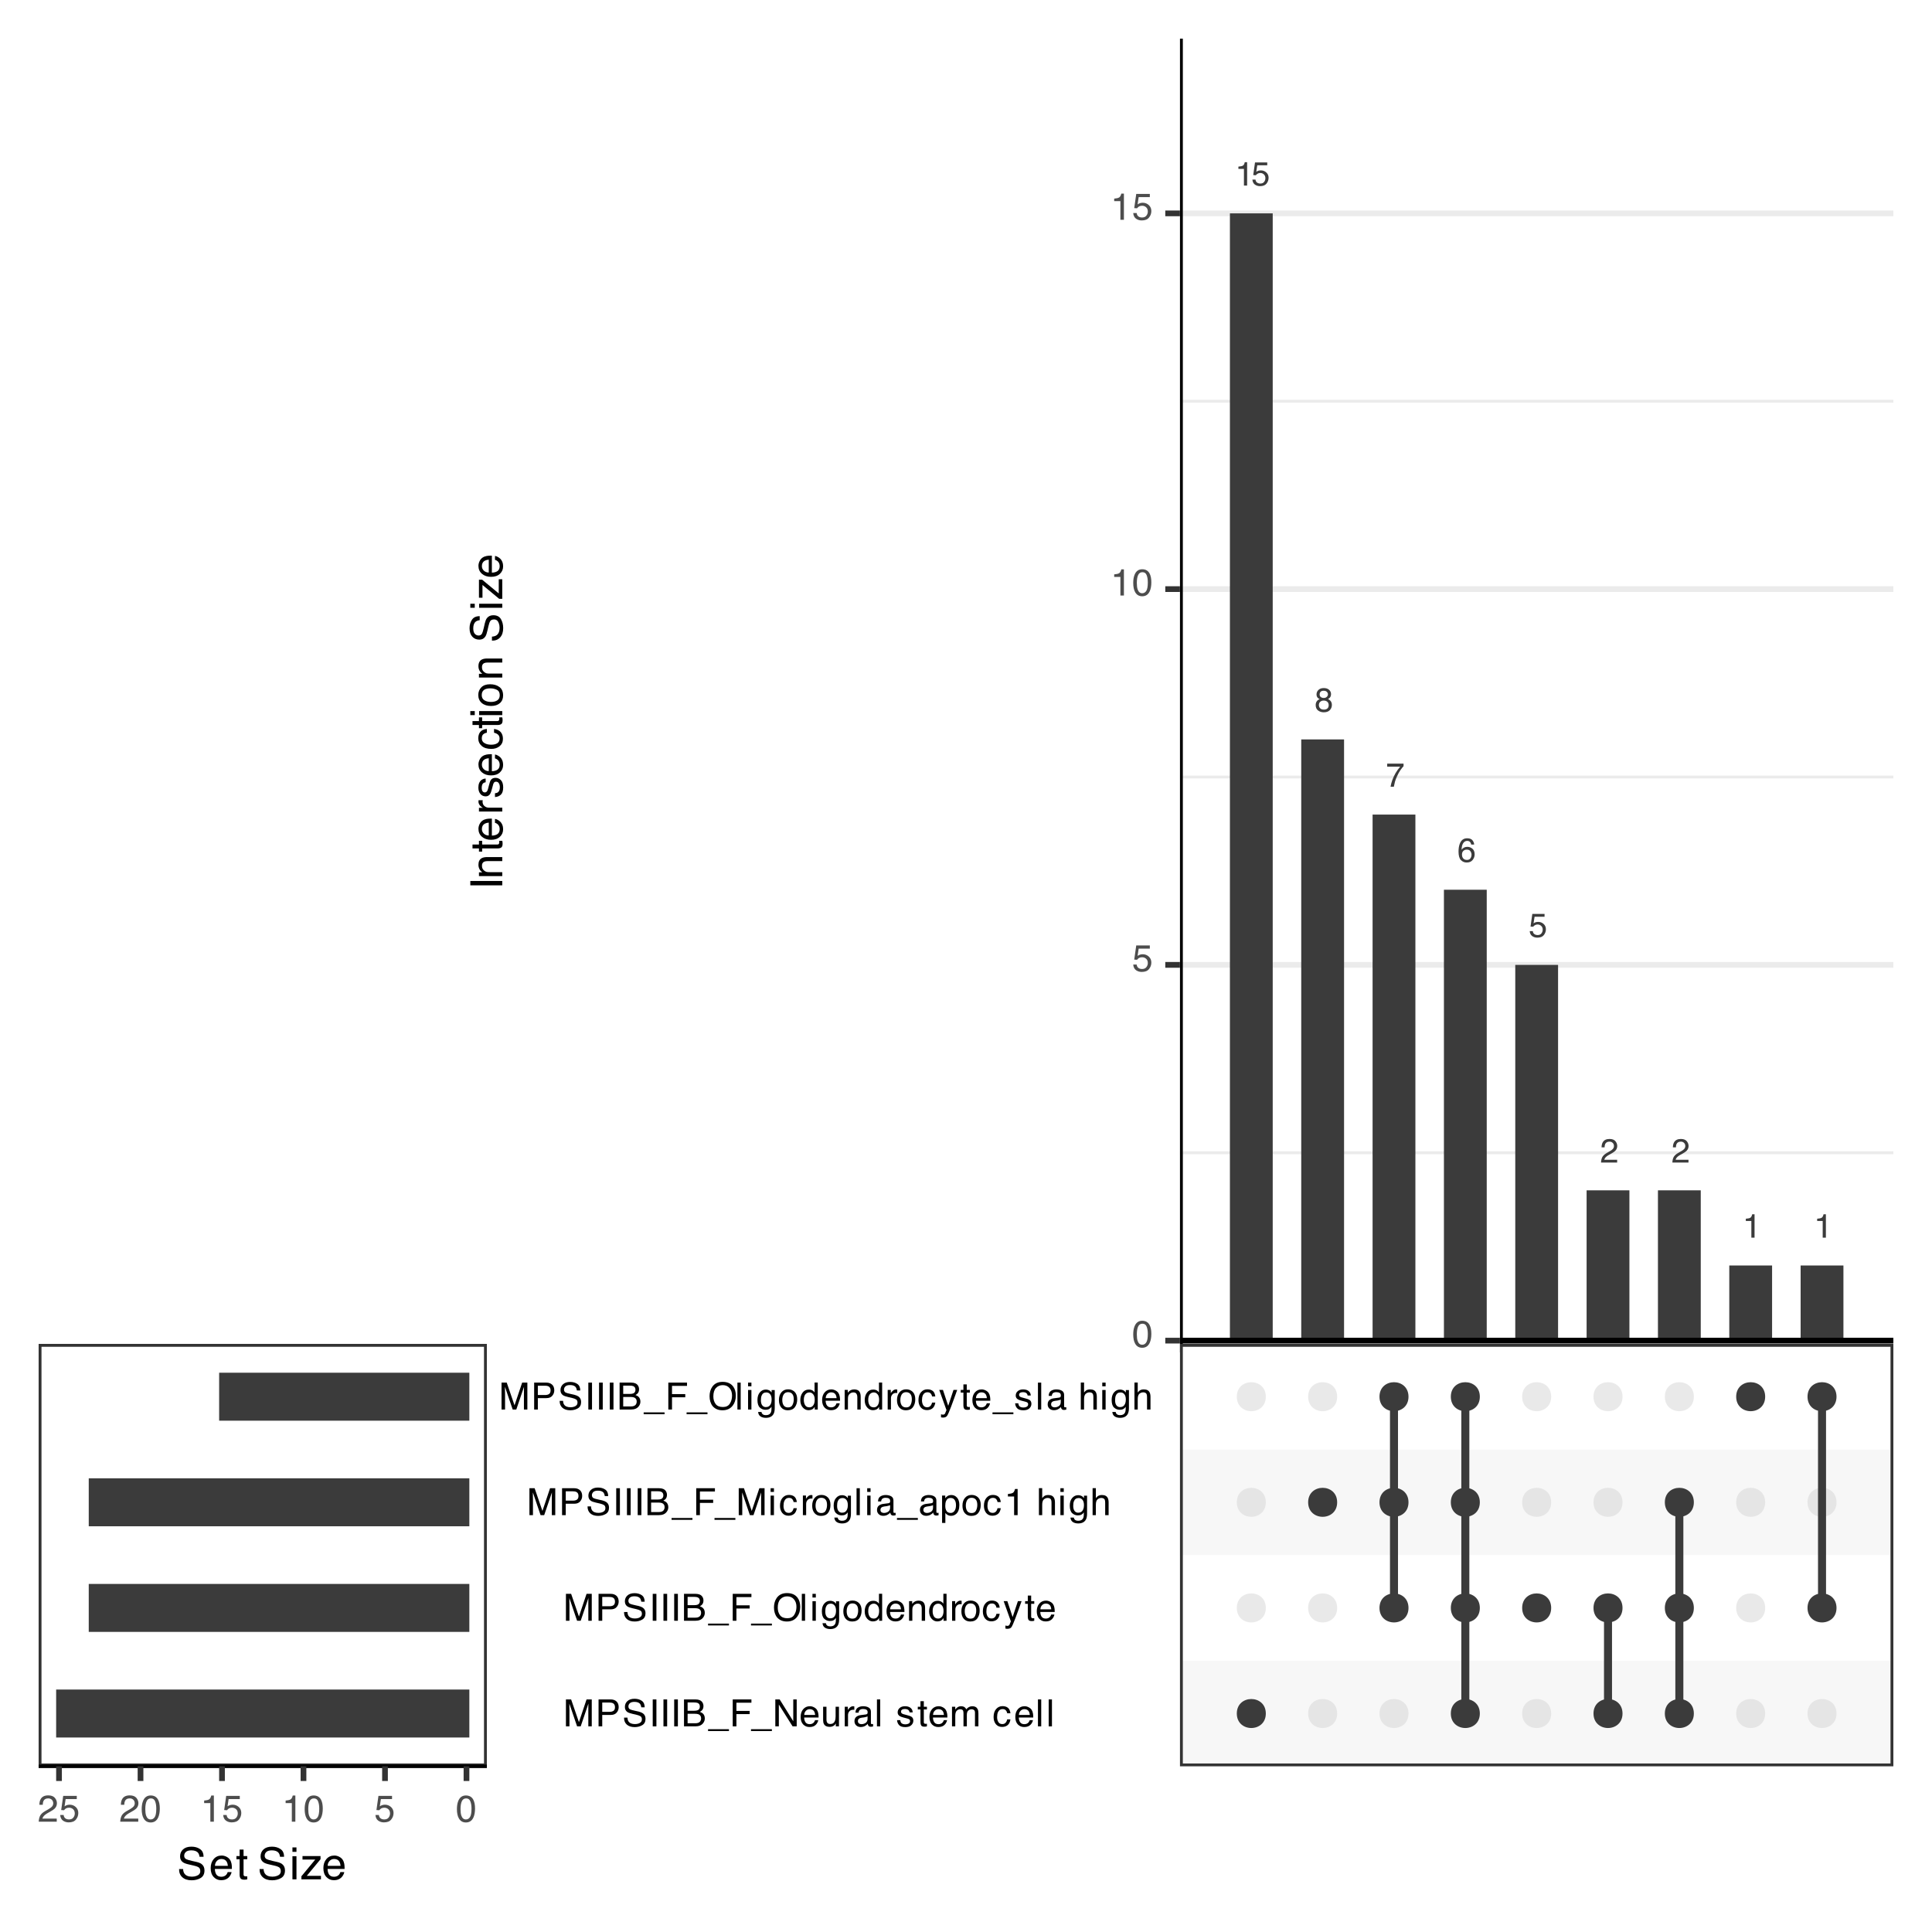 <?xml version="1.0" encoding="UTF-8"?>
<svg xmlns="http://www.w3.org/2000/svg" xmlns:xlink="http://www.w3.org/1999/xlink" width="360" height="360" viewBox="0 0 360 360">
<defs>
<g>
<g id="glyph-0-0">
<path d="M 0.203 0 L 0.203 -4.5 L 3.766 -4.5 L 3.766 0 Z M 3.203 -0.562 L 3.203 -3.938 L 0.766 -3.938 L 0.766 -0.562 Z M 3.203 -0.562 "/>
</g>
<g id="glyph-0-1">
<path d="M 0.594 -3.109 L 0.594 -3.531 C 1 -3.562 1.281 -3.625 1.438 -3.719 C 1.594 -3.812 1.707 -4.023 1.781 -4.359 L 2.219 -4.359 L 2.219 0 L 1.625 0 L 1.625 -3.109 Z M 0.594 -3.109 "/>
</g>
<g id="glyph-0-2">
<path d="M 0.781 -1.109 C 0.812 -0.797 0.957 -0.582 1.219 -0.469 C 1.344 -0.406 1.492 -0.375 1.672 -0.375 C 1.992 -0.375 2.234 -0.477 2.391 -0.688 C 2.547 -0.895 2.625 -1.125 2.625 -1.375 C 2.625 -1.676 2.531 -1.91 2.344 -2.078 C 2.156 -2.254 1.93 -2.344 1.672 -2.344 C 1.484 -2.344 1.32 -2.301 1.188 -2.219 C 1.051 -2.145 0.938 -2.047 0.844 -1.922 L 0.359 -1.953 L 0.688 -4.312 L 2.969 -4.312 L 2.969 -3.781 L 1.109 -3.781 L 0.922 -2.562 C 1.023 -2.633 1.125 -2.691 1.219 -2.734 C 1.375 -2.797 1.562 -2.828 1.781 -2.828 C 2.176 -2.828 2.516 -2.695 2.797 -2.438 C 3.078 -2.188 3.219 -1.859 3.219 -1.453 C 3.219 -1.047 3.086 -0.68 2.828 -0.359 C 2.578 -0.047 2.172 0.109 1.609 0.109 C 1.254 0.109 0.938 0.008 0.656 -0.188 C 0.383 -0.395 0.234 -0.703 0.203 -1.109 Z M 0.781 -1.109 "/>
</g>
<g id="glyph-0-3">
<path d="M 1.703 -2.547 C 1.941 -2.547 2.129 -2.613 2.266 -2.75 C 2.41 -2.883 2.484 -3.047 2.484 -3.234 C 2.484 -3.398 2.414 -3.551 2.281 -3.688 C 2.156 -3.82 1.957 -3.891 1.688 -3.891 C 1.414 -3.891 1.223 -3.82 1.109 -3.688 C 0.992 -3.551 0.938 -3.391 0.938 -3.203 C 0.938 -2.992 1.008 -2.832 1.156 -2.719 C 1.312 -2.602 1.492 -2.547 1.703 -2.547 Z M 1.734 -0.375 C 1.992 -0.375 2.207 -0.441 2.375 -0.578 C 2.539 -0.723 2.625 -0.93 2.625 -1.203 C 2.625 -1.484 2.535 -1.695 2.359 -1.844 C 2.191 -1.988 1.973 -2.062 1.703 -2.062 C 1.43 -2.062 1.211 -1.984 1.047 -1.828 C 0.879 -1.68 0.797 -1.477 0.797 -1.219 C 0.797 -0.988 0.875 -0.789 1.031 -0.625 C 1.188 -0.457 1.422 -0.375 1.734 -0.375 Z M 0.953 -2.328 C 0.797 -2.398 0.676 -2.477 0.594 -2.562 C 0.438 -2.727 0.359 -2.941 0.359 -3.203 C 0.359 -3.523 0.473 -3.801 0.703 -4.031 C 0.941 -4.27 1.281 -4.391 1.719 -4.391 C 2.133 -4.391 2.461 -4.281 2.703 -4.062 C 2.941 -3.844 3.062 -3.582 3.062 -3.281 C 3.062 -3.008 2.992 -2.789 2.859 -2.625 C 2.773 -2.531 2.656 -2.438 2.5 -2.344 C 2.676 -2.258 2.816 -2.16 2.922 -2.047 C 3.117 -1.848 3.219 -1.582 3.219 -1.25 C 3.219 -0.863 3.086 -0.535 2.828 -0.266 C 2.566 -0.004 2.195 0.125 1.719 0.125 C 1.301 0.125 0.941 0.008 0.641 -0.219 C 0.348 -0.445 0.203 -0.785 0.203 -1.234 C 0.203 -1.492 0.266 -1.719 0.391 -1.906 C 0.516 -2.094 0.703 -2.234 0.953 -2.328 Z M 0.953 -2.328 "/>
</g>
<g id="glyph-0-4">
<path d="M 3.281 -4.312 L 3.281 -3.828 C 3.133 -3.691 2.941 -3.453 2.703 -3.109 C 2.473 -2.773 2.27 -2.41 2.094 -2.016 C 1.914 -1.641 1.781 -1.289 1.688 -0.969 C 1.633 -0.77 1.562 -0.445 1.469 0 L 0.859 0 C 0.992 -0.832 1.297 -1.664 1.766 -2.5 C 2.047 -2.977 2.344 -3.395 2.656 -3.75 L 0.234 -3.75 L 0.234 -4.312 Z M 3.281 -4.312 "/>
</g>
<g id="glyph-0-5">
<path d="M 1.828 -4.406 C 2.316 -4.406 2.656 -4.273 2.844 -4.016 C 3.039 -3.766 3.141 -3.504 3.141 -3.234 L 2.594 -3.234 C 2.562 -3.41 2.508 -3.547 2.438 -3.641 C 2.312 -3.828 2.113 -3.922 1.844 -3.922 C 1.531 -3.922 1.281 -3.773 1.094 -3.484 C 0.914 -3.203 0.816 -2.797 0.797 -2.266 C 0.93 -2.453 1.094 -2.594 1.281 -2.688 C 1.457 -2.77 1.656 -2.812 1.875 -2.812 C 2.238 -2.812 2.555 -2.691 2.828 -2.453 C 3.098 -2.223 3.234 -1.875 3.234 -1.406 C 3.234 -1.008 3.102 -0.656 2.844 -0.344 C 2.594 -0.039 2.227 0.109 1.75 0.109 C 1.332 0.109 0.973 -0.039 0.672 -0.344 C 0.379 -0.656 0.234 -1.18 0.234 -1.922 C 0.234 -2.461 0.301 -2.926 0.438 -3.312 C 0.688 -4.039 1.148 -4.406 1.828 -4.406 Z M 1.797 -0.375 C 2.086 -0.375 2.301 -0.469 2.438 -0.656 C 2.582 -0.852 2.656 -1.086 2.656 -1.359 C 2.656 -1.578 2.586 -1.785 2.453 -1.984 C 2.328 -2.191 2.098 -2.297 1.766 -2.297 C 1.523 -2.297 1.316 -2.219 1.141 -2.062 C 0.961 -1.906 0.875 -1.672 0.875 -1.359 C 0.875 -1.078 0.953 -0.844 1.109 -0.656 C 1.273 -0.469 1.504 -0.375 1.797 -0.375 Z M 1.797 -0.375 "/>
</g>
<g id="glyph-0-6">
<path d="M 0.203 0 C 0.211 -0.375 0.285 -0.703 0.422 -0.984 C 0.566 -1.266 0.832 -1.52 1.219 -1.75 L 1.812 -2.094 C 2.07 -2.238 2.254 -2.367 2.359 -2.484 C 2.523 -2.648 2.609 -2.844 2.609 -3.062 C 2.609 -3.312 2.531 -3.508 2.375 -3.656 C 2.227 -3.812 2.031 -3.891 1.781 -3.891 C 1.395 -3.891 1.129 -3.75 0.984 -3.469 C 0.91 -3.312 0.867 -3.098 0.859 -2.828 L 0.297 -2.828 C 0.305 -3.211 0.379 -3.523 0.516 -3.766 C 0.754 -4.18 1.176 -4.391 1.781 -4.391 C 2.281 -4.391 2.645 -4.254 2.875 -3.984 C 3.102 -3.711 3.219 -3.41 3.219 -3.078 C 3.219 -2.734 3.098 -2.438 2.859 -2.188 C 2.711 -2.039 2.457 -1.863 2.094 -1.656 L 1.672 -1.422 C 1.473 -1.316 1.316 -1.211 1.203 -1.109 C 0.992 -0.93 0.863 -0.734 0.812 -0.516 L 3.203 -0.516 L 3.203 0 Z M 0.203 0 "/>
</g>
<g id="glyph-1-0">
<path d="M 0.219 0 L 0.219 -5.016 L 4.219 -5.016 L 4.219 0 Z M 3.578 -0.625 L 3.578 -4.391 L 0.859 -4.391 L 0.859 -0.625 Z M 3.578 -0.625 "/>
</g>
<g id="glyph-1-1">
<path d="M 1.891 -4.891 C 2.523 -4.891 2.984 -4.629 3.266 -4.109 C 3.484 -3.703 3.594 -3.148 3.594 -2.453 C 3.594 -1.785 3.492 -1.234 3.297 -0.797 C 3.016 -0.172 2.547 0.141 1.891 0.141 C 1.305 0.141 0.867 -0.113 0.578 -0.625 C 0.336 -1.051 0.219 -1.625 0.219 -2.344 C 0.219 -2.906 0.289 -3.383 0.438 -3.781 C 0.707 -4.52 1.191 -4.891 1.891 -4.891 Z M 1.891 -0.422 C 2.203 -0.422 2.453 -0.562 2.641 -0.844 C 2.836 -1.133 2.938 -1.664 2.938 -2.438 C 2.938 -2.988 2.863 -3.441 2.719 -3.797 C 2.582 -4.16 2.32 -4.344 1.938 -4.344 C 1.57 -4.344 1.305 -4.172 1.141 -3.828 C 0.973 -3.484 0.891 -2.984 0.891 -2.328 C 0.891 -1.828 0.941 -1.426 1.047 -1.125 C 1.211 -0.656 1.492 -0.422 1.891 -0.422 Z M 1.891 -0.422 "/>
</g>
<g id="glyph-1-2">
<path d="M 0.859 -1.25 C 0.898 -0.895 1.066 -0.648 1.359 -0.516 C 1.504 -0.453 1.672 -0.422 1.859 -0.422 C 2.223 -0.422 2.492 -0.535 2.672 -0.766 C 2.848 -0.992 2.938 -1.25 2.938 -1.531 C 2.938 -1.875 2.832 -2.141 2.625 -2.328 C 2.414 -2.516 2.164 -2.609 1.875 -2.609 C 1.656 -2.609 1.469 -2.566 1.312 -2.484 C 1.164 -2.398 1.039 -2.285 0.938 -2.141 L 0.406 -2.172 L 0.781 -4.812 L 3.312 -4.812 L 3.312 -4.219 L 1.234 -4.219 L 1.031 -2.859 C 1.145 -2.941 1.254 -3.004 1.359 -3.047 C 1.535 -3.129 1.742 -3.172 1.984 -3.172 C 2.43 -3.172 2.812 -3.023 3.125 -2.734 C 3.438 -2.441 3.594 -2.07 3.594 -1.625 C 3.594 -1.164 3.445 -0.758 3.156 -0.406 C 2.875 -0.051 2.422 0.125 1.797 0.125 C 1.398 0.125 1.047 0.016 0.734 -0.203 C 0.43 -0.43 0.258 -0.781 0.219 -1.25 Z M 0.859 -1.25 "/>
</g>
<g id="glyph-1-3">
<path d="M 0.672 -3.469 L 0.672 -3.938 C 1.117 -3.977 1.426 -4.051 1.594 -4.156 C 1.77 -4.258 1.906 -4.5 2 -4.875 L 2.484 -4.875 L 2.484 0 L 1.828 0 L 1.828 -3.469 Z M 0.672 -3.469 "/>
</g>
<g id="glyph-1-4">
<path d="M 0.516 -5.016 L 1.484 -5.016 L 2.938 -0.781 L 4.359 -5.016 L 5.328 -5.016 L 5.328 0 L 4.688 0 L 4.688 -2.969 C 4.688 -3.07 4.688 -3.238 4.688 -3.469 C 4.695 -3.707 4.703 -3.961 4.703 -4.234 L 3.266 0 L 2.594 0 L 1.156 -4.234 L 1.156 -4.078 C 1.156 -3.953 1.156 -3.766 1.156 -3.516 C 1.164 -3.266 1.172 -3.082 1.172 -2.969 L 1.172 0 L 0.516 0 Z M 0.516 -5.016 "/>
</g>
<g id="glyph-1-5">
<path d="M 0.594 -5.016 L 2.859 -5.016 C 3.305 -5.016 3.664 -4.891 3.938 -4.641 C 4.207 -4.391 4.344 -4.035 4.344 -3.578 C 4.344 -3.191 4.219 -2.852 3.969 -2.562 C 3.727 -2.27 3.359 -2.125 2.859 -2.125 L 1.281 -2.125 L 1.281 0 L 0.594 0 Z M 3.656 -3.578 C 3.656 -3.941 3.52 -4.191 3.25 -4.328 C 3.102 -4.398 2.895 -4.438 2.625 -4.438 L 1.281 -4.438 L 1.281 -2.703 L 2.625 -2.703 C 2.938 -2.703 3.188 -2.766 3.375 -2.891 C 3.562 -3.023 3.656 -3.254 3.656 -3.578 Z M 3.656 -3.578 "/>
</g>
<g id="glyph-1-6">
<path d="M 0.984 -1.625 C 0.992 -1.332 1.055 -1.098 1.172 -0.922 C 1.398 -0.586 1.801 -0.422 2.375 -0.422 C 2.625 -0.422 2.852 -0.457 3.062 -0.531 C 3.469 -0.676 3.672 -0.93 3.672 -1.297 C 3.672 -1.566 3.586 -1.758 3.422 -1.875 C 3.242 -1.988 2.973 -2.086 2.609 -2.172 L 1.922 -2.328 C 1.484 -2.43 1.172 -2.539 0.984 -2.656 C 0.66 -2.875 0.5 -3.191 0.5 -3.609 C 0.5 -4.055 0.656 -4.422 0.969 -4.703 C 1.281 -4.992 1.723 -5.141 2.297 -5.141 C 2.828 -5.141 3.273 -5.016 3.641 -4.766 C 4.004 -4.516 4.188 -4.109 4.188 -3.547 L 3.562 -3.547 C 3.52 -3.816 3.445 -4.023 3.344 -4.172 C 3.133 -4.43 2.781 -4.562 2.281 -4.562 C 1.875 -4.562 1.582 -4.473 1.406 -4.297 C 1.238 -4.129 1.156 -3.938 1.156 -3.719 C 1.156 -3.469 1.254 -3.285 1.453 -3.172 C 1.586 -3.098 1.895 -3.008 2.375 -2.906 L 3.078 -2.75 C 3.41 -2.664 3.672 -2.555 3.859 -2.422 C 4.18 -2.191 4.344 -1.852 4.344 -1.406 C 4.344 -0.852 4.141 -0.457 3.734 -0.219 C 3.328 0.02 2.859 0.141 2.328 0.141 C 1.703 0.141 1.211 -0.016 0.859 -0.328 C 0.504 -0.648 0.332 -1.082 0.344 -1.625 Z M 2.359 -5.156 Z M 2.359 -5.156 "/>
</g>
<g id="glyph-1-7">
<path d="M 0.688 -5.016 L 1.375 -5.016 L 1.375 0 L 0.688 0 Z M 0.688 -5.016 "/>
</g>
<g id="glyph-1-8">
<path d="M 2.422 -2.906 C 2.703 -2.906 2.926 -2.941 3.094 -3.016 C 3.344 -3.141 3.469 -3.363 3.469 -3.688 C 3.469 -4.02 3.332 -4.242 3.062 -4.359 C 2.914 -4.422 2.691 -4.453 2.391 -4.453 L 1.188 -4.453 L 1.188 -2.906 Z M 2.656 -0.578 C 3.07 -0.578 3.367 -0.695 3.547 -0.938 C 3.648 -1.094 3.703 -1.281 3.703 -1.5 C 3.703 -1.863 3.539 -2.113 3.219 -2.25 C 3.039 -2.312 2.812 -2.344 2.531 -2.344 L 1.188 -2.344 L 1.188 -0.578 Z M 0.516 -5.016 L 2.672 -5.016 C 3.266 -5.016 3.68 -4.844 3.922 -4.5 C 4.066 -4.289 4.141 -4.051 4.141 -3.781 C 4.141 -3.457 4.051 -3.195 3.875 -3 C 3.781 -2.895 3.645 -2.797 3.469 -2.703 C 3.727 -2.609 3.922 -2.5 4.047 -2.375 C 4.273 -2.156 4.391 -1.852 4.391 -1.469 C 4.391 -1.145 4.285 -0.852 4.078 -0.594 C 3.773 -0.195 3.297 0 2.641 0 L 0.516 0 Z M 0.516 -5.016 "/>
</g>
<g id="glyph-1-9">
<path d="M 0 0.875 L 0 0.531 L 3.891 0.531 L 3.891 0.875 Z M 0 0.875 "/>
</g>
<g id="glyph-1-10">
<path d="M 0.594 -5.016 L 4.078 -5.016 L 4.078 -4.406 L 1.281 -4.406 L 1.281 -2.875 L 3.75 -2.875 L 3.75 -2.281 L 1.281 -2.281 L 1.281 0 L 0.594 0 Z M 0.594 -5.016 "/>
</g>
<g id="glyph-1-11">
<path d="M 0.531 -5.016 L 1.344 -5.016 L 3.875 -0.953 L 3.875 -5.016 L 4.516 -5.016 L 4.516 0 L 3.75 0 L 1.188 -4.062 L 1.188 0 L 0.531 0 Z M 2.484 -5.016 Z M 2.484 -5.016 "/>
</g>
<g id="glyph-1-12">
<path d="M 1.969 -3.75 C 2.227 -3.75 2.477 -3.688 2.719 -3.562 C 2.969 -3.438 3.156 -3.281 3.281 -3.094 C 3.406 -2.906 3.488 -2.688 3.531 -2.438 C 3.57 -2.27 3.594 -2.004 3.594 -1.641 L 0.906 -1.641 C 0.914 -1.266 1.004 -0.961 1.172 -0.734 C 1.336 -0.516 1.594 -0.406 1.938 -0.406 C 2.25 -0.406 2.504 -0.508 2.703 -0.719 C 2.805 -0.844 2.883 -0.988 2.938 -1.156 L 3.531 -1.156 C 3.52 -1.02 3.469 -0.867 3.375 -0.703 C 3.289 -0.535 3.191 -0.398 3.078 -0.297 C 2.891 -0.109 2.656 0.016 2.375 0.078 C 2.227 0.109 2.062 0.125 1.875 0.125 C 1.426 0.125 1.039 -0.035 0.719 -0.359 C 0.406 -0.691 0.25 -1.16 0.25 -1.766 C 0.25 -2.348 0.406 -2.82 0.719 -3.188 C 1.039 -3.562 1.457 -3.75 1.969 -3.75 Z M 2.953 -2.125 C 2.93 -2.383 2.875 -2.598 2.781 -2.766 C 2.613 -3.055 2.332 -3.203 1.938 -3.203 C 1.656 -3.203 1.414 -3.098 1.219 -2.891 C 1.031 -2.691 0.93 -2.438 0.922 -2.125 Z M 1.922 -3.75 Z M 1.922 -3.75 "/>
</g>
<g id="glyph-1-13">
<path d="M 1.062 -3.656 L 1.062 -1.234 C 1.062 -1.047 1.094 -0.891 1.156 -0.766 C 1.258 -0.547 1.461 -0.438 1.766 -0.438 C 2.191 -0.438 2.484 -0.629 2.641 -1.016 C 2.723 -1.223 2.766 -1.504 2.766 -1.859 L 2.766 -3.656 L 3.391 -3.656 L 3.391 0 L 2.797 0 L 2.812 -0.547 C 2.727 -0.398 2.629 -0.281 2.516 -0.188 C 2.273 0 1.988 0.094 1.656 0.094 C 1.133 0.094 0.781 -0.078 0.594 -0.422 C 0.488 -0.609 0.438 -0.859 0.438 -1.172 L 0.438 -3.656 Z M 1.906 -3.75 Z M 1.906 -3.75 "/>
</g>
<g id="glyph-1-14">
<path d="M 0.469 -3.656 L 1.047 -3.656 L 1.047 -3.031 C 1.098 -3.156 1.219 -3.305 1.406 -3.484 C 1.594 -3.66 1.805 -3.75 2.047 -3.75 C 2.055 -3.75 2.078 -3.742 2.109 -3.734 C 2.141 -3.734 2.188 -3.727 2.25 -3.719 L 2.25 -3.078 C 2.207 -3.086 2.172 -3.094 2.141 -3.094 C 2.117 -3.094 2.086 -3.094 2.047 -3.094 C 1.734 -3.094 1.492 -2.992 1.328 -2.797 C 1.16 -2.598 1.078 -2.367 1.078 -2.109 L 1.078 0 L 0.469 0 Z M 0.469 -3.656 "/>
</g>
<g id="glyph-1-15">
<path d="M 0.922 -0.969 C 0.922 -0.789 0.984 -0.648 1.109 -0.547 C 1.242 -0.453 1.398 -0.406 1.578 -0.406 C 1.797 -0.406 2.004 -0.453 2.203 -0.547 C 2.547 -0.711 2.719 -0.988 2.719 -1.375 L 2.719 -1.859 C 2.645 -1.816 2.547 -1.781 2.422 -1.75 C 2.305 -1.719 2.191 -1.691 2.078 -1.672 L 1.703 -1.625 C 1.484 -1.594 1.316 -1.547 1.203 -1.484 C 1.016 -1.379 0.922 -1.207 0.922 -0.969 Z M 2.406 -2.219 C 2.551 -2.238 2.648 -2.297 2.703 -2.391 C 2.723 -2.453 2.734 -2.531 2.734 -2.625 C 2.734 -2.844 2.66 -3 2.516 -3.094 C 2.367 -3.188 2.156 -3.234 1.875 -3.234 C 1.551 -3.234 1.32 -3.145 1.188 -2.969 C 1.113 -2.875 1.066 -2.734 1.047 -2.547 L 0.469 -2.547 C 0.477 -2.992 0.625 -3.305 0.906 -3.484 C 1.188 -3.66 1.516 -3.75 1.891 -3.75 C 2.316 -3.75 2.664 -3.664 2.938 -3.5 C 3.207 -3.332 3.344 -3.078 3.344 -2.734 L 3.344 -0.625 C 3.344 -0.562 3.352 -0.508 3.375 -0.469 C 3.406 -0.438 3.461 -0.422 3.547 -0.422 C 3.566 -0.422 3.594 -0.422 3.625 -0.422 C 3.664 -0.422 3.707 -0.426 3.75 -0.438 L 3.75 0.016 C 3.645 0.047 3.566 0.062 3.516 0.062 C 3.473 0.07 3.406 0.078 3.312 0.078 C 3.102 0.078 2.953 0.004 2.859 -0.141 C 2.805 -0.223 2.77 -0.336 2.75 -0.484 C 2.625 -0.316 2.441 -0.172 2.203 -0.047 C 1.973 0.066 1.719 0.125 1.438 0.125 C 1.094 0.125 0.812 0.02 0.594 -0.188 C 0.383 -0.395 0.281 -0.648 0.281 -0.953 C 0.281 -1.297 0.383 -1.562 0.594 -1.75 C 0.812 -1.938 1.094 -2.051 1.438 -2.094 Z M 1.906 -3.75 Z M 1.906 -3.75 "/>
</g>
<g id="glyph-1-16">
<path d="M 0.469 -5.016 L 1.078 -5.016 L 1.078 0 L 0.469 0 Z M 0.469 -5.016 "/>
</g>
<g id="glyph-1-17">
</g>
<g id="glyph-1-18">
<path d="M 0.812 -1.156 C 0.832 -0.945 0.883 -0.785 0.969 -0.672 C 1.125 -0.473 1.395 -0.375 1.781 -0.375 C 2.008 -0.375 2.207 -0.422 2.375 -0.516 C 2.551 -0.617 2.641 -0.773 2.641 -0.984 C 2.641 -1.141 2.57 -1.258 2.438 -1.344 C 2.344 -1.395 2.164 -1.453 1.906 -1.516 L 1.422 -1.641 C 1.109 -1.723 0.875 -1.812 0.719 -1.906 C 0.457 -2.07 0.328 -2.301 0.328 -2.594 C 0.328 -2.938 0.453 -3.211 0.703 -3.422 C 0.953 -3.641 1.285 -3.75 1.703 -3.75 C 2.254 -3.75 2.656 -3.586 2.906 -3.266 C 3.051 -3.066 3.125 -2.848 3.125 -2.609 L 2.547 -2.609 C 2.535 -2.742 2.484 -2.867 2.391 -2.984 C 2.254 -3.148 2.008 -3.234 1.656 -3.234 C 1.426 -3.234 1.25 -3.188 1.125 -3.094 C 1.008 -3.008 0.953 -2.895 0.953 -2.75 C 0.953 -2.582 1.031 -2.453 1.188 -2.359 C 1.281 -2.305 1.414 -2.258 1.594 -2.219 L 2 -2.109 C 2.438 -2.004 2.734 -1.898 2.891 -1.797 C 3.129 -1.641 3.25 -1.395 3.25 -1.062 C 3.25 -0.738 3.125 -0.457 2.875 -0.219 C 2.625 0.02 2.25 0.141 1.75 0.141 C 1.207 0.141 0.82 0.016 0.594 -0.234 C 0.363 -0.484 0.238 -0.789 0.219 -1.156 Z M 1.719 -3.75 Z M 1.719 -3.75 "/>
</g>
<g id="glyph-1-19">
<path d="M 0.578 -4.688 L 1.203 -4.688 L 1.203 -3.656 L 1.781 -3.656 L 1.781 -3.156 L 1.203 -3.156 L 1.203 -0.766 C 1.203 -0.641 1.242 -0.555 1.328 -0.516 C 1.367 -0.484 1.445 -0.469 1.562 -0.469 C 1.594 -0.469 1.625 -0.469 1.656 -0.469 C 1.695 -0.477 1.738 -0.484 1.781 -0.484 L 1.781 0 C 1.707 0.02 1.633 0.035 1.562 0.047 C 1.488 0.055 1.406 0.062 1.312 0.062 C 1.02 0.062 0.82 -0.008 0.719 -0.156 C 0.625 -0.312 0.578 -0.504 0.578 -0.734 L 0.578 -3.156 L 0.078 -3.156 L 0.078 -3.656 L 0.578 -3.656 Z M 0.578 -4.688 "/>
</g>
<g id="glyph-1-20">
<path d="M 0.453 -3.656 L 1.062 -3.656 L 1.062 -3.141 C 1.207 -3.316 1.336 -3.445 1.453 -3.531 C 1.66 -3.676 1.891 -3.75 2.141 -3.75 C 2.43 -3.75 2.664 -3.676 2.844 -3.531 C 2.945 -3.445 3.039 -3.328 3.125 -3.172 C 3.258 -3.359 3.422 -3.5 3.609 -3.594 C 3.797 -3.695 4.004 -3.75 4.234 -3.75 C 4.723 -3.75 5.055 -3.566 5.234 -3.203 C 5.328 -3.016 5.375 -2.758 5.375 -2.438 L 5.375 0 L 4.734 0 L 4.734 -2.547 C 4.734 -2.785 4.672 -2.953 4.547 -3.047 C 4.43 -3.141 4.285 -3.188 4.109 -3.188 C 3.867 -3.188 3.66 -3.102 3.484 -2.938 C 3.305 -2.781 3.219 -2.508 3.219 -2.125 L 3.219 0 L 2.594 0 L 2.594 -2.391 C 2.594 -2.641 2.566 -2.82 2.516 -2.938 C 2.422 -3.102 2.242 -3.188 1.984 -3.188 C 1.754 -3.188 1.539 -3.098 1.344 -2.922 C 1.156 -2.742 1.062 -2.414 1.062 -1.938 L 1.062 0 L 0.453 0 Z M 0.453 -3.656 "/>
</g>
<g id="glyph-1-21">
<path d="M 1.859 -3.766 C 2.273 -3.766 2.609 -3.664 2.859 -3.469 C 3.117 -3.27 3.281 -2.926 3.344 -2.438 L 2.734 -2.438 C 2.703 -2.656 2.617 -2.836 2.484 -2.984 C 2.359 -3.141 2.148 -3.219 1.859 -3.219 C 1.473 -3.219 1.191 -3.023 1.016 -2.641 C 0.91 -2.391 0.859 -2.082 0.859 -1.719 C 0.859 -1.352 0.938 -1.047 1.094 -0.797 C 1.25 -0.547 1.492 -0.422 1.828 -0.422 C 2.078 -0.422 2.273 -0.5 2.422 -0.656 C 2.578 -0.812 2.68 -1.023 2.734 -1.297 L 3.344 -1.297 C 3.27 -0.805 3.094 -0.445 2.812 -0.219 C 2.539 0 2.195 0.109 1.781 0.109 C 1.301 0.109 0.914 -0.062 0.625 -0.406 C 0.344 -0.758 0.203 -1.203 0.203 -1.734 C 0.203 -2.367 0.359 -2.863 0.672 -3.219 C 0.984 -3.582 1.379 -3.766 1.859 -3.766 Z M 1.766 -3.75 Z M 1.766 -3.75 "/>
</g>
<g id="glyph-1-22">
<path d="M 2.703 -5.156 C 3.586 -5.156 4.242 -4.867 4.672 -4.297 C 5.004 -3.859 5.172 -3.289 5.172 -2.594 C 5.172 -1.844 4.977 -1.223 4.594 -0.734 C 4.145 -0.148 3.508 0.141 2.688 0.141 C 1.914 0.141 1.305 -0.113 0.859 -0.625 C 0.473 -1.113 0.281 -1.734 0.281 -2.484 C 0.281 -3.16 0.445 -3.742 0.781 -4.234 C 1.207 -4.848 1.848 -5.156 2.703 -5.156 Z M 2.766 -0.469 C 3.367 -0.469 3.801 -0.68 4.062 -1.109 C 4.332 -1.535 4.469 -2.031 4.469 -2.594 C 4.469 -3.176 4.312 -3.645 4 -4 C 3.695 -4.363 3.273 -4.547 2.734 -4.547 C 2.223 -4.547 1.801 -4.367 1.469 -4.016 C 1.145 -3.66 0.984 -3.133 0.984 -2.438 C 0.984 -1.883 1.125 -1.414 1.406 -1.031 C 1.688 -0.656 2.141 -0.469 2.766 -0.469 Z M 2.719 -5.156 Z M 2.719 -5.156 "/>
</g>
<g id="glyph-1-23">
<path d="M 0.453 -3.641 L 1.078 -3.641 L 1.078 0 L 0.453 0 Z M 0.453 -5.016 L 1.078 -5.016 L 1.078 -4.328 L 0.453 -4.328 Z M 0.453 -5.016 "/>
</g>
<g id="glyph-1-24">
<path d="M 1.75 -3.719 C 2.031 -3.719 2.281 -3.648 2.5 -3.516 C 2.613 -3.43 2.727 -3.316 2.844 -3.172 L 2.844 -3.625 L 3.422 -3.625 L 3.422 -0.297 C 3.422 0.172 3.352 0.535 3.219 0.797 C 2.957 1.297 2.473 1.547 1.766 1.547 C 1.367 1.547 1.035 1.457 0.766 1.281 C 0.504 1.102 0.359 0.828 0.328 0.453 L 0.953 0.453 C 0.973 0.617 1.031 0.742 1.125 0.828 C 1.258 0.973 1.477 1.047 1.781 1.047 C 2.25 1.047 2.555 0.879 2.703 0.547 C 2.797 0.348 2.836 -0.004 2.828 -0.516 C 2.703 -0.328 2.551 -0.188 2.375 -0.094 C 2.207 0 1.984 0.047 1.703 0.047 C 1.297 0.047 0.941 -0.094 0.641 -0.375 C 0.348 -0.656 0.203 -1.125 0.203 -1.781 C 0.203 -2.383 0.352 -2.859 0.656 -3.203 C 0.957 -3.547 1.32 -3.719 1.75 -3.719 Z M 2.844 -1.844 C 2.844 -2.301 2.75 -2.641 2.562 -2.859 C 2.383 -3.078 2.148 -3.188 1.859 -3.188 C 1.422 -3.188 1.125 -2.984 0.969 -2.578 C 0.883 -2.359 0.844 -2.07 0.844 -1.719 C 0.844 -1.312 0.926 -1 1.094 -0.781 C 1.258 -0.562 1.484 -0.453 1.766 -0.453 C 2.211 -0.453 2.523 -0.656 2.703 -1.062 C 2.797 -1.281 2.844 -1.539 2.844 -1.844 Z M 1.812 -3.75 Z M 1.812 -3.75 "/>
</g>
<g id="glyph-1-25">
<path d="M 1.906 -0.391 C 2.312 -0.391 2.586 -0.547 2.734 -0.859 C 2.891 -1.172 2.969 -1.516 2.969 -1.891 C 2.969 -2.234 2.914 -2.508 2.812 -2.719 C 2.633 -3.062 2.332 -3.234 1.906 -3.234 C 1.531 -3.234 1.254 -3.086 1.078 -2.797 C 0.91 -2.516 0.828 -2.172 0.828 -1.766 C 0.828 -1.367 0.91 -1.039 1.078 -0.781 C 1.254 -0.52 1.531 -0.391 1.906 -0.391 Z M 1.922 -3.766 C 2.398 -3.766 2.801 -3.609 3.125 -3.297 C 3.445 -2.984 3.609 -2.52 3.609 -1.906 C 3.609 -1.312 3.461 -0.82 3.172 -0.438 C 2.891 -0.051 2.445 0.141 1.844 0.141 C 1.344 0.141 0.941 -0.031 0.641 -0.375 C 0.348 -0.719 0.203 -1.176 0.203 -1.75 C 0.203 -2.363 0.359 -2.852 0.672 -3.219 C 0.984 -3.582 1.398 -3.766 1.922 -3.766 Z M 1.906 -3.75 Z M 1.906 -3.75 "/>
</g>
<g id="glyph-1-26">
<path d="M 0.844 -1.781 C 0.844 -1.395 0.926 -1.066 1.094 -0.797 C 1.258 -0.535 1.523 -0.406 1.891 -0.406 C 2.172 -0.406 2.406 -0.523 2.594 -0.766 C 2.781 -1.016 2.875 -1.367 2.875 -1.828 C 2.875 -2.285 2.773 -2.625 2.578 -2.844 C 2.391 -3.07 2.16 -3.188 1.891 -3.188 C 1.578 -3.188 1.32 -3.066 1.125 -2.828 C 0.938 -2.598 0.844 -2.25 0.844 -1.781 Z M 1.766 -3.719 C 2.047 -3.719 2.281 -3.66 2.469 -3.547 C 2.582 -3.484 2.707 -3.363 2.844 -3.188 L 2.844 -5.031 L 3.438 -5.031 L 3.438 0 L 2.875 0 L 2.875 -0.516 C 2.738 -0.285 2.57 -0.117 2.375 -0.016 C 2.176 0.078 1.953 0.125 1.703 0.125 C 1.297 0.125 0.941 -0.047 0.641 -0.391 C 0.336 -0.734 0.188 -1.188 0.188 -1.75 C 0.188 -2.281 0.32 -2.738 0.594 -3.125 C 0.875 -3.52 1.266 -3.719 1.766 -3.719 Z M 1.766 -3.719 "/>
</g>
<g id="glyph-1-27">
<path d="M 0.453 -3.656 L 1.031 -3.656 L 1.031 -3.141 C 1.207 -3.359 1.391 -3.516 1.578 -3.609 C 1.773 -3.703 1.992 -3.75 2.234 -3.75 C 2.754 -3.75 3.102 -3.566 3.281 -3.203 C 3.383 -3.004 3.438 -2.719 3.438 -2.344 L 3.438 0 L 2.812 0 L 2.812 -2.312 C 2.812 -2.531 2.773 -2.707 2.703 -2.844 C 2.598 -3.07 2.398 -3.188 2.109 -3.188 C 1.961 -3.188 1.844 -3.172 1.75 -3.141 C 1.582 -3.086 1.438 -2.988 1.312 -2.844 C 1.207 -2.719 1.141 -2.594 1.109 -2.469 C 1.078 -2.344 1.062 -2.16 1.062 -1.922 L 1.062 0 L 0.453 0 Z M 1.891 -3.75 Z M 1.891 -3.75 "/>
</g>
<g id="glyph-1-28">
<path d="M 2.734 -3.656 L 3.422 -3.656 C 3.328 -3.426 3.133 -2.891 2.844 -2.047 C 2.613 -1.422 2.426 -0.91 2.281 -0.516 C 1.926 0.422 1.676 0.988 1.531 1.188 C 1.383 1.395 1.133 1.5 0.781 1.5 C 0.688 1.5 0.613 1.492 0.562 1.484 C 0.52 1.484 0.469 1.473 0.406 1.453 L 0.406 0.891 C 0.508 0.922 0.582 0.938 0.625 0.938 C 0.676 0.945 0.723 0.953 0.766 0.953 C 0.879 0.953 0.961 0.93 1.016 0.891 C 1.066 0.859 1.113 0.816 1.156 0.766 C 1.164 0.742 1.203 0.648 1.266 0.484 C 1.336 0.316 1.391 0.191 1.422 0.109 L 0.078 -3.656 L 0.766 -3.656 L 1.75 -0.688 Z M 1.75 -3.75 Z M 1.75 -3.75 "/>
</g>
<g id="glyph-1-29">
<path d="M 2 -0.406 C 2.281 -0.406 2.516 -0.523 2.703 -0.766 C 2.898 -1.016 3 -1.379 3 -1.859 C 3 -2.148 2.957 -2.398 2.875 -2.609 C 2.707 -3.004 2.414 -3.203 2 -3.203 C 1.57 -3.203 1.281 -2.992 1.125 -2.578 C 1.039 -2.348 1 -2.055 1 -1.703 C 1 -1.422 1.039 -1.18 1.125 -0.984 C 1.281 -0.598 1.57 -0.406 2 -0.406 Z M 0.406 -3.641 L 1 -3.641 L 1 -3.156 C 1.125 -3.32 1.258 -3.453 1.406 -3.547 C 1.613 -3.68 1.859 -3.75 2.141 -3.75 C 2.555 -3.75 2.906 -3.586 3.188 -3.266 C 3.477 -2.953 3.625 -2.5 3.625 -1.906 C 3.625 -1.113 3.414 -0.547 3 -0.203 C 2.738 0.016 2.43 0.125 2.078 0.125 C 1.805 0.125 1.578 0.062 1.391 -0.062 C 1.273 -0.125 1.148 -0.238 1.016 -0.406 L 1.016 1.453 L 0.406 1.453 Z M 0.406 -3.641 "/>
</g>
<g id="glyph-1-30">
<path d="M 0.453 -5.031 L 1.062 -5.031 L 1.062 -3.172 C 1.207 -3.348 1.336 -3.477 1.453 -3.562 C 1.648 -3.688 1.898 -3.75 2.203 -3.75 C 2.734 -3.75 3.094 -3.562 3.281 -3.188 C 3.383 -2.988 3.438 -2.707 3.438 -2.344 L 3.438 0 L 2.797 0 L 2.797 -2.312 C 2.797 -2.57 2.766 -2.77 2.703 -2.906 C 2.586 -3.102 2.379 -3.203 2.078 -3.203 C 1.816 -3.203 1.582 -3.113 1.375 -2.938 C 1.164 -2.758 1.062 -2.426 1.062 -1.938 L 1.062 0 L 0.453 0 Z M 0.453 -5.031 "/>
</g>
<g id="glyph-1-31">
<path d="M 0.219 0 C 0.238 -0.414 0.32 -0.781 0.469 -1.094 C 0.625 -1.406 0.926 -1.691 1.375 -1.953 L 2.031 -2.328 C 2.32 -2.504 2.523 -2.648 2.641 -2.766 C 2.828 -2.953 2.922 -3.172 2.922 -3.422 C 2.922 -3.703 2.832 -3.926 2.656 -4.094 C 2.488 -4.258 2.266 -4.344 1.984 -4.344 C 1.555 -4.344 1.266 -4.188 1.109 -3.875 C 1.023 -3.695 0.977 -3.457 0.969 -3.156 L 0.344 -3.156 C 0.344 -3.582 0.422 -3.93 0.578 -4.203 C 0.836 -4.672 1.305 -4.906 1.984 -4.906 C 2.547 -4.906 2.957 -4.754 3.219 -4.453 C 3.477 -4.148 3.609 -3.816 3.609 -3.453 C 3.609 -3.055 3.469 -2.719 3.188 -2.438 C 3.031 -2.281 2.742 -2.086 2.328 -1.859 L 1.859 -1.594 C 1.641 -1.469 1.469 -1.348 1.344 -1.234 C 1.113 -1.035 0.969 -0.816 0.906 -0.578 L 3.578 -0.578 L 3.578 0 Z M 0.219 0 "/>
</g>
<g id="glyph-2-0">
<path d="M 0 -0.266 L -5.953 -0.266 L -5.953 -4.984 L 0 -4.984 Z M -0.75 -4.25 L -5.203 -4.25 L -5.203 -1.016 L -0.75 -1.016 Z M -0.75 -4.25 "/>
</g>
<g id="glyph-2-1">
<path d="M -5.953 -0.812 L -5.953 -1.625 L 0 -1.625 L 0 -0.812 Z M -5.953 -0.812 "/>
</g>
<g id="glyph-2-2">
<path d="M -4.344 -0.531 L -4.344 -1.234 L -3.719 -1.234 C -3.977 -1.43 -4.16 -1.645 -4.266 -1.875 C -4.379 -2.102 -4.438 -2.359 -4.438 -2.641 C -4.438 -3.254 -4.223 -3.672 -3.797 -3.891 C -3.555 -4.016 -3.219 -4.078 -2.781 -4.078 L 0 -4.078 L 0 -3.328 L -2.734 -3.328 C -2.992 -3.328 -3.207 -3.289 -3.375 -3.219 C -3.645 -3.082 -3.781 -2.844 -3.781 -2.5 C -3.781 -2.332 -3.766 -2.191 -3.734 -2.078 C -3.672 -1.879 -3.551 -1.707 -3.375 -1.562 C -3.227 -1.438 -3.078 -1.352 -2.922 -1.312 C -2.773 -1.281 -2.555 -1.266 -2.266 -1.266 L 0 -1.266 L 0 -0.531 Z M -4.438 -2.25 Z M -4.438 -2.25 "/>
</g>
<g id="glyph-2-3">
<path d="M -5.547 -0.688 L -5.547 -1.422 L -4.344 -1.422 L -4.344 -2.109 L -3.75 -2.109 L -3.75 -1.422 L -0.906 -1.422 C -0.758 -1.422 -0.66 -1.473 -0.609 -1.578 C -0.578 -1.629 -0.562 -1.723 -0.562 -1.859 C -0.562 -1.891 -0.562 -1.926 -0.562 -1.969 C -0.562 -2.008 -0.566 -2.055 -0.578 -2.109 L 0 -2.109 C 0.02 -2.023 0.035 -1.938 0.047 -1.844 C 0.055 -1.758 0.062 -1.664 0.062 -1.562 C 0.062 -1.219 -0.02 -0.984 -0.188 -0.859 C -0.363 -0.742 -0.594 -0.688 -0.875 -0.688 L -3.75 -0.688 L -3.75 -0.094 L -4.344 -0.094 L -4.344 -0.688 Z M -5.547 -0.688 "/>
</g>
<g id="glyph-2-4">
<path d="M -4.438 -2.344 C -4.438 -2.645 -4.363 -2.941 -4.219 -3.234 C -4.07 -3.523 -3.883 -3.742 -3.656 -3.891 C -3.438 -4.035 -3.18 -4.133 -2.891 -4.188 C -2.691 -4.227 -2.375 -4.25 -1.938 -4.25 L -1.938 -1.078 C -1.5 -1.086 -1.145 -1.188 -0.875 -1.375 C -0.613 -1.57 -0.484 -1.875 -0.484 -2.281 C -0.484 -2.664 -0.609 -2.973 -0.859 -3.203 C -1.004 -3.328 -1.172 -3.414 -1.359 -3.469 L -1.359 -4.188 C -1.203 -4.176 -1.023 -4.113 -0.828 -4 C -0.629 -3.895 -0.469 -3.773 -0.344 -3.641 C -0.133 -3.422 0.008 -3.148 0.094 -2.828 C 0.133 -2.648 0.156 -2.453 0.156 -2.234 C 0.156 -1.691 -0.039 -1.234 -0.438 -0.859 C -0.832 -0.484 -1.383 -0.297 -2.094 -0.297 C -2.781 -0.297 -3.344 -0.484 -3.781 -0.859 C -4.219 -1.234 -4.438 -1.727 -4.438 -2.344 Z M -2.516 -3.5 C -2.828 -3.469 -3.078 -3.398 -3.266 -3.297 C -3.617 -3.098 -3.797 -2.766 -3.797 -2.297 C -3.797 -1.961 -3.676 -1.68 -3.438 -1.453 C -3.195 -1.223 -2.891 -1.102 -2.516 -1.094 Z M -4.438 -2.266 Z M -4.438 -2.266 "/>
</g>
<g id="glyph-2-5">
<path d="M -4.344 -0.562 L -4.344 -1.25 L -3.594 -1.25 C -3.738 -1.301 -3.914 -1.438 -4.125 -1.656 C -4.332 -1.883 -4.438 -2.145 -4.438 -2.438 C -4.438 -2.445 -4.43 -2.469 -4.422 -2.5 C -4.422 -2.531 -4.422 -2.586 -4.422 -2.672 L -3.641 -2.672 C -3.648 -2.617 -3.656 -2.57 -3.656 -2.531 C -3.664 -2.5 -3.672 -2.461 -3.672 -2.422 C -3.672 -2.055 -3.551 -1.773 -3.312 -1.578 C -3.07 -1.379 -2.801 -1.281 -2.5 -1.281 L 0 -1.281 L 0 -0.562 Z M -4.344 -0.562 "/>
</g>
<g id="glyph-2-6">
<path d="M -1.359 -0.969 C -1.117 -0.988 -0.93 -1.051 -0.797 -1.156 C -0.566 -1.332 -0.453 -1.648 -0.453 -2.109 C -0.453 -2.379 -0.508 -2.613 -0.625 -2.812 C -0.738 -3.02 -0.922 -3.125 -1.172 -3.125 C -1.359 -3.125 -1.5 -3.039 -1.594 -2.875 C -1.656 -2.77 -1.723 -2.562 -1.797 -2.25 L -1.953 -1.672 C -2.047 -1.305 -2.145 -1.035 -2.25 -0.859 C -2.445 -0.547 -2.723 -0.391 -3.078 -0.391 C -3.484 -0.391 -3.812 -0.535 -4.062 -0.828 C -4.32 -1.129 -4.453 -1.531 -4.453 -2.031 C -4.453 -2.676 -4.258 -3.145 -3.875 -3.438 C -3.633 -3.613 -3.375 -3.703 -3.094 -3.703 L -3.094 -3.016 C -3.258 -3.004 -3.41 -2.945 -3.547 -2.844 C -3.734 -2.676 -3.828 -2.383 -3.828 -1.969 C -3.828 -1.695 -3.773 -1.488 -3.672 -1.344 C -3.566 -1.195 -3.426 -1.125 -3.25 -1.125 C -3.062 -1.125 -2.91 -1.219 -2.797 -1.406 C -2.734 -1.52 -2.676 -1.68 -2.625 -1.891 L -2.5 -2.375 C -2.375 -2.895 -2.254 -3.242 -2.141 -3.422 C -1.953 -3.703 -1.656 -3.844 -1.25 -3.844 C -0.863 -3.844 -0.531 -3.695 -0.25 -3.406 C 0.031 -3.113 0.172 -2.664 0.172 -2.062 C 0.172 -1.426 0.023 -0.973 -0.266 -0.703 C -0.566 -0.43 -0.93 -0.285 -1.359 -0.266 Z M -4.438 -2.047 Z M -4.438 -2.047 "/>
</g>
<g id="glyph-2-7">
<path d="M -4.469 -2.203 C -4.469 -2.691 -4.348 -3.086 -4.109 -3.391 C -3.867 -3.703 -3.457 -3.891 -2.875 -3.953 L -2.875 -3.25 C -3.145 -3.207 -3.367 -3.109 -3.547 -2.953 C -3.723 -2.797 -3.812 -2.547 -3.812 -2.203 C -3.812 -1.742 -3.582 -1.414 -3.125 -1.219 C -2.832 -1.082 -2.473 -1.016 -2.047 -1.016 C -1.609 -1.016 -1.238 -1.102 -0.938 -1.281 C -0.645 -1.469 -0.5 -1.758 -0.5 -2.156 C -0.5 -2.457 -0.586 -2.695 -0.766 -2.875 C -0.953 -3.051 -1.207 -3.176 -1.531 -3.25 L -1.531 -3.953 C -0.957 -3.867 -0.535 -3.664 -0.266 -3.344 C -0.004 -3.02 0.125 -2.609 0.125 -2.109 C 0.125 -1.535 -0.082 -1.078 -0.5 -0.734 C -0.914 -0.398 -1.43 -0.234 -2.047 -0.234 C -2.805 -0.234 -3.398 -0.414 -3.828 -0.781 C -4.254 -1.156 -4.469 -1.629 -4.469 -2.203 Z M -4.438 -2.094 Z M -4.438 -2.094 "/>
</g>
<g id="glyph-2-8">
<path d="M -4.312 -0.531 L -4.312 -1.281 L 0 -1.281 L 0 -0.531 Z M -5.953 -0.531 L -5.953 -1.281 L -5.125 -1.281 L -5.125 -0.531 Z M -5.953 -0.531 "/>
</g>
<g id="glyph-2-9">
<path d="M -0.469 -2.25 C -0.469 -2.738 -0.648 -3.07 -1.016 -3.25 C -1.379 -3.426 -1.785 -3.516 -2.234 -3.516 C -2.641 -3.516 -2.973 -3.453 -3.234 -3.328 C -3.629 -3.117 -3.828 -2.766 -3.828 -2.266 C -3.828 -1.816 -3.656 -1.488 -3.312 -1.281 C -2.977 -1.082 -2.57 -0.984 -2.094 -0.984 C -1.625 -0.984 -1.234 -1.082 -0.922 -1.281 C -0.617 -1.488 -0.469 -1.812 -0.469 -2.25 Z M -4.469 -2.281 C -4.469 -2.844 -4.281 -3.316 -3.906 -3.703 C -3.531 -4.086 -2.984 -4.281 -2.266 -4.281 C -1.566 -4.281 -0.988 -4.109 -0.531 -3.766 C -0.07 -3.43 0.156 -2.906 0.156 -2.188 C 0.156 -1.594 -0.039 -1.117 -0.438 -0.766 C -0.844 -0.41 -1.391 -0.234 -2.078 -0.234 C -2.805 -0.234 -3.383 -0.414 -3.812 -0.781 C -4.25 -1.156 -4.469 -1.656 -4.469 -2.281 Z M -4.438 -2.266 Z M -4.438 -2.266 "/>
</g>
<g id="glyph-2-10">
</g>
<g id="glyph-2-11">
<path d="M -1.922 -1.156 C -1.578 -1.176 -1.301 -1.254 -1.094 -1.391 C -0.695 -1.66 -0.5 -2.133 -0.5 -2.812 C -0.5 -3.113 -0.547 -3.391 -0.641 -3.641 C -0.805 -4.117 -1.102 -4.359 -1.531 -4.359 C -1.852 -4.359 -2.086 -4.258 -2.234 -4.062 C -2.367 -3.852 -2.484 -3.531 -2.578 -3.094 L -2.766 -2.281 C -2.879 -1.758 -3.008 -1.391 -3.156 -1.172 C -3.406 -0.785 -3.773 -0.594 -4.266 -0.594 C -4.805 -0.594 -5.242 -0.773 -5.578 -1.141 C -5.922 -1.516 -6.094 -2.039 -6.094 -2.719 C -6.094 -3.344 -5.941 -3.875 -5.641 -4.312 C -5.348 -4.75 -4.867 -4.969 -4.203 -4.969 L -4.203 -4.219 C -4.523 -4.176 -4.77 -4.086 -4.938 -3.953 C -5.25 -3.703 -5.406 -3.285 -5.406 -2.703 C -5.406 -2.223 -5.305 -1.879 -5.109 -1.672 C -4.91 -1.461 -4.676 -1.359 -4.406 -1.359 C -4.113 -1.359 -3.898 -1.484 -3.766 -1.734 C -3.68 -1.891 -3.57 -2.25 -3.438 -2.812 L -3.25 -3.641 C -3.156 -4.047 -3.031 -4.359 -2.875 -4.578 C -2.594 -4.953 -2.191 -5.141 -1.672 -5.141 C -1.004 -5.141 -0.531 -4.898 -0.25 -4.422 C 0.031 -3.941 0.172 -3.383 0.172 -2.75 C 0.172 -2.008 -0.016 -1.43 -0.391 -1.016 C -0.766 -0.598 -1.273 -0.395 -1.922 -0.406 Z M -6.109 -2.781 Z M -6.109 -2.781 "/>
</g>
<g id="glyph-2-12">
<path d="M -0.578 -0.203 L -3.688 -2.781 L -3.688 -0.406 L -4.344 -0.406 L -4.344 -3.766 L -3.75 -3.766 L -0.656 -1.203 L -0.656 -3.844 L 0 -3.844 L 0 -0.203 Z M -4.438 -2.094 Z M -4.438 -2.094 "/>
</g>
<g id="glyph-3-0">
<path d="M 0.266 0 L 0.266 -5.953 L 4.984 -5.953 L 4.984 0 Z M 4.25 -0.75 L 4.25 -5.203 L 1.016 -5.203 L 1.016 -0.75 Z M 4.25 -0.75 "/>
</g>
<g id="glyph-3-1">
<path d="M 1.156 -1.922 C 1.176 -1.578 1.254 -1.301 1.391 -1.094 C 1.66 -0.695 2.133 -0.5 2.812 -0.5 C 3.113 -0.5 3.391 -0.547 3.641 -0.641 C 4.117 -0.805 4.359 -1.102 4.359 -1.531 C 4.359 -1.852 4.258 -2.086 4.062 -2.234 C 3.852 -2.367 3.531 -2.484 3.094 -2.578 L 2.281 -2.766 C 1.758 -2.879 1.391 -3.008 1.172 -3.156 C 0.785 -3.406 0.594 -3.773 0.594 -4.266 C 0.594 -4.805 0.773 -5.242 1.141 -5.578 C 1.516 -5.922 2.039 -6.094 2.719 -6.094 C 3.344 -6.094 3.875 -5.941 4.312 -5.641 C 4.75 -5.348 4.969 -4.867 4.969 -4.203 L 4.219 -4.203 C 4.176 -4.523 4.086 -4.77 3.953 -4.938 C 3.703 -5.25 3.285 -5.406 2.703 -5.406 C 2.223 -5.406 1.879 -5.305 1.672 -5.109 C 1.461 -4.91 1.359 -4.676 1.359 -4.406 C 1.359 -4.113 1.484 -3.898 1.734 -3.766 C 1.891 -3.68 2.25 -3.57 2.812 -3.438 L 3.641 -3.25 C 4.047 -3.156 4.359 -3.031 4.578 -2.875 C 4.953 -2.594 5.141 -2.191 5.141 -1.672 C 5.141 -1.004 4.898 -0.531 4.422 -0.25 C 3.941 0.031 3.383 0.172 2.75 0.172 C 2.008 0.172 1.43 -0.016 1.016 -0.391 C 0.598 -0.766 0.395 -1.273 0.406 -1.922 Z M 2.781 -6.109 Z M 2.781 -6.109 "/>
</g>
<g id="glyph-3-2">
<path d="M 2.344 -4.438 C 2.645 -4.438 2.941 -4.363 3.234 -4.219 C 3.523 -4.07 3.742 -3.883 3.891 -3.656 C 4.035 -3.438 4.133 -3.18 4.188 -2.891 C 4.227 -2.691 4.25 -2.375 4.25 -1.938 L 1.078 -1.938 C 1.086 -1.5 1.188 -1.145 1.375 -0.875 C 1.57 -0.613 1.875 -0.484 2.281 -0.484 C 2.664 -0.484 2.973 -0.609 3.203 -0.859 C 3.328 -1.004 3.414 -1.172 3.469 -1.359 L 4.188 -1.359 C 4.176 -1.203 4.113 -1.023 4 -0.828 C 3.895 -0.629 3.773 -0.469 3.641 -0.344 C 3.422 -0.133 3.148 0.008 2.828 0.094 C 2.648 0.133 2.453 0.156 2.234 0.156 C 1.691 0.156 1.234 -0.039 0.859 -0.438 C 0.484 -0.832 0.297 -1.383 0.297 -2.094 C 0.297 -2.781 0.484 -3.344 0.859 -3.781 C 1.234 -4.219 1.727 -4.438 2.344 -4.438 Z M 3.5 -2.516 C 3.469 -2.828 3.398 -3.078 3.297 -3.266 C 3.098 -3.617 2.766 -3.797 2.297 -3.797 C 1.961 -3.797 1.68 -3.676 1.453 -3.438 C 1.223 -3.195 1.102 -2.891 1.094 -2.516 Z M 2.266 -4.438 Z M 2.266 -4.438 "/>
</g>
<g id="glyph-3-3">
<path d="M 0.688 -5.547 L 1.422 -5.547 L 1.422 -4.344 L 2.109 -4.344 L 2.109 -3.75 L 1.422 -3.75 L 1.422 -0.906 C 1.422 -0.758 1.473 -0.66 1.578 -0.609 C 1.629 -0.578 1.723 -0.562 1.859 -0.562 C 1.891 -0.562 1.926 -0.562 1.969 -0.562 C 2.008 -0.562 2.055 -0.566 2.109 -0.578 L 2.109 0 C 2.023 0.02 1.938 0.035 1.844 0.047 C 1.758 0.055 1.664 0.062 1.562 0.062 C 1.219 0.062 0.984 -0.02 0.859 -0.188 C 0.742 -0.363 0.688 -0.594 0.688 -0.875 L 0.688 -3.75 L 0.094 -3.75 L 0.094 -4.344 L 0.688 -4.344 Z M 0.688 -5.547 "/>
</g>
<g id="glyph-3-4">
</g>
<g id="glyph-3-5">
<path d="M 0.531 -4.312 L 1.281 -4.312 L 1.281 0 L 0.531 0 Z M 0.531 -5.953 L 1.281 -5.953 L 1.281 -5.125 L 0.531 -5.125 Z M 0.531 -5.953 "/>
</g>
<g id="glyph-3-6">
<path d="M 0.203 -0.578 L 2.781 -3.688 L 0.406 -3.688 L 0.406 -4.344 L 3.766 -4.344 L 3.766 -3.75 L 1.203 -0.656 L 3.844 -0.656 L 3.844 0 L 0.203 0 Z M 2.094 -4.438 Z M 2.094 -4.438 "/>
</g>
</g>
<clipPath id="clip-0">
<path clip-rule="nonzero" d="M 72 0 L 360 0 L 360 252 L 72 252 Z M 72 0 "/>
</clipPath>
<clipPath id="clip-1">
<path clip-rule="nonzero" d="M 219.871 7.199 L 352.801 7.199 L 352.801 261.359 L 219.871 261.359 Z M 219.871 7.199 "/>
</clipPath>
<clipPath id="clip-2">
<path clip-rule="nonzero" d="M 219.871 214 L 352.801 214 L 352.801 216 L 219.871 216 Z M 219.871 214 "/>
</clipPath>
<clipPath id="clip-3">
<path clip-rule="nonzero" d="M 219.871 144 L 352.801 144 L 352.801 146 L 219.871 146 Z M 219.871 144 "/>
</clipPath>
<clipPath id="clip-4">
<path clip-rule="nonzero" d="M 219.871 74 L 352.801 74 L 352.801 76 L 219.871 76 Z M 219.871 74 "/>
</clipPath>
<clipPath id="clip-5">
<path clip-rule="nonzero" d="M 219.871 249 L 352.801 249 L 352.801 251 L 219.871 251 Z M 219.871 249 "/>
</clipPath>
<clipPath id="clip-6">
<path clip-rule="nonzero" d="M 219.871 179 L 352.801 179 L 352.801 181 L 219.871 181 Z M 219.871 179 "/>
</clipPath>
<clipPath id="clip-7">
<path clip-rule="nonzero" d="M 219.871 109 L 352.801 109 L 352.801 111 L 219.871 111 Z M 219.871 109 "/>
</clipPath>
<clipPath id="clip-8">
<path clip-rule="nonzero" d="M 219.871 39 L 352.801 39 L 352.801 41 L 219.871 41 Z M 219.871 39 "/>
</clipPath>
<clipPath id="clip-9">
<path clip-rule="nonzero" d="M 219.871 7.199 L 221 7.199 L 221 261.359 L 219.871 261.359 Z M 219.871 7.199 "/>
</clipPath>
<clipPath id="clip-10">
<path clip-rule="nonzero" d="M 219.871 249 L 352.801 249 L 352.801 251 L 219.871 251 Z M 219.871 249 "/>
</clipPath>
<clipPath id="clip-11">
<path clip-rule="nonzero" d="M 72 252 L 360 252 L 360 360 L 72 360 Z M 72 252 "/>
</clipPath>
<clipPath id="clip-12">
<path clip-rule="nonzero" d="M 219.871 250.414 L 352.801 250.414 L 352.801 329.125 L 219.871 329.125 Z M 219.871 250.414 "/>
</clipPath>
<clipPath id="clip-13">
<path clip-rule="nonzero" d="M 219.871 309 L 352.801 309 L 352.801 329.125 L 219.871 329.125 Z M 219.871 309 "/>
</clipPath>
<clipPath id="clip-14">
<path clip-rule="nonzero" d="M 219.871 270 L 352.801 270 L 352.801 290 L 219.871 290 Z M 219.871 270 "/>
</clipPath>
<clipPath id="clip-15">
<path clip-rule="nonzero" d="M 219.871 250.414 L 352.801 250.414 L 352.801 329.125 L 219.871 329.125 Z M 219.871 250.414 "/>
</clipPath>
<clipPath id="clip-16">
<path clip-rule="nonzero" d="M 0 252 L 72 252 L 72 360 L 0 360 Z M 0 252 "/>
</clipPath>
<clipPath id="clip-17">
<path clip-rule="nonzero" d="M 7.199 250.414 L 90.719 250.414 L 90.719 329.125 L 7.199 329.125 Z M 7.199 250.414 "/>
</clipPath>
<clipPath id="clip-18">
<path clip-rule="nonzero" d="M 7.199 250.414 L 90.719 250.414 L 90.719 329.125 L 7.199 329.125 Z M 7.199 250.414 "/>
</clipPath>
</defs>
<rect x="-36" y="-36" width="432" height="432" fill="rgb(100%, 100%, 100%)" fill-opacity="1"/>
<path fill-rule="nonzero" fill="rgb(100%, 100%, 100%)" fill-opacity="1" d="M 72 252 L 360 252 L 360 0 L 72 0 Z M 72 252 "/>
<g clip-path="url(#clip-0)">
<path fill="none" stroke-width="1.067" stroke-linecap="round" stroke-linejoin="round" stroke="rgb(100%, 100%, 100%)" stroke-opacity="1" stroke-miterlimit="10" d="M 72 252 L 360 252 L 360 0 L 72 0 Z M 72 252 "/>
</g>
<g clip-path="url(#clip-1)">
<path fill-rule="nonzero" fill="rgb(100%, 100%, 100%)" fill-opacity="1" d="M 219.871 261.359 L 352.801 261.359 L 352.801 7.199 L 219.871 7.199 Z M 219.871 261.359 "/>
</g>
<g clip-path="url(#clip-2)">
<path fill="none" stroke-width="0.533" stroke-linecap="butt" stroke-linejoin="round" stroke="rgb(92.157%, 92.157%, 92.157%)" stroke-opacity="1" stroke-miterlimit="10" d="M 219.871 214.801 L 352.801 214.801 "/>
</g>
<g clip-path="url(#clip-3)">
<path fill="none" stroke-width="0.533" stroke-linecap="butt" stroke-linejoin="round" stroke="rgb(92.157%, 92.157%, 92.157%)" stroke-opacity="1" stroke-miterlimit="10" d="M 219.871 144.781 L 352.801 144.781 "/>
</g>
<g clip-path="url(#clip-4)">
<path fill="none" stroke-width="0.533" stroke-linecap="butt" stroke-linejoin="round" stroke="rgb(92.157%, 92.157%, 92.157%)" stroke-opacity="1" stroke-miterlimit="10" d="M 219.871 74.766 L 352.801 74.766 "/>
</g>
<g clip-path="url(#clip-5)">
<path fill="none" stroke-width="1.067" stroke-linecap="butt" stroke-linejoin="round" stroke="rgb(92.157%, 92.157%, 92.157%)" stroke-opacity="1" stroke-miterlimit="10" d="M 219.871 249.809 L 352.801 249.809 "/>
</g>
<g clip-path="url(#clip-6)">
<path fill="none" stroke-width="1.067" stroke-linecap="butt" stroke-linejoin="round" stroke="rgb(92.157%, 92.157%, 92.157%)" stroke-opacity="1" stroke-miterlimit="10" d="M 219.871 179.789 L 352.801 179.789 "/>
</g>
<g clip-path="url(#clip-7)">
<path fill="none" stroke-width="1.067" stroke-linecap="butt" stroke-linejoin="round" stroke="rgb(92.157%, 92.157%, 92.157%)" stroke-opacity="1" stroke-miterlimit="10" d="M 219.871 109.773 L 352.801 109.773 "/>
</g>
<g clip-path="url(#clip-8)">
<path fill="none" stroke-width="1.067" stroke-linecap="butt" stroke-linejoin="round" stroke="rgb(92.157%, 92.157%, 92.157%)" stroke-opacity="1" stroke-miterlimit="10" d="M 219.871 39.758 L 352.801 39.758 "/>
</g>
<path fill-rule="nonzero" fill="rgb(23.137%, 23.137%, 23.137%)" fill-opacity="1" d="M 229.176 249.809 L 237.152 249.809 L 237.152 39.758 L 229.176 39.758 Z M 229.176 249.809 "/>
<path fill-rule="nonzero" fill="rgb(23.137%, 23.137%, 23.137%)" fill-opacity="1" d="M 242.469 249.809 L 250.445 249.809 L 250.445 137.781 L 242.469 137.781 Z M 242.469 249.809 "/>
<path fill-rule="nonzero" fill="rgb(23.137%, 23.137%, 23.137%)" fill-opacity="1" d="M 255.762 249.809 L 263.738 249.809 L 263.738 151.785 L 255.762 151.785 Z M 255.762 249.809 "/>
<path fill-rule="nonzero" fill="rgb(23.137%, 23.137%, 23.137%)" fill-opacity="1" d="M 269.055 249.809 L 277.031 249.809 L 277.031 165.789 L 269.055 165.789 Z M 269.055 249.809 "/>
<path fill-rule="nonzero" fill="rgb(23.137%, 23.137%, 23.137%)" fill-opacity="1" d="M 282.348 249.809 L 290.324 249.809 L 290.324 179.793 L 282.348 179.793 Z M 282.348 249.809 "/>
<path fill-rule="nonzero" fill="rgb(23.137%, 23.137%, 23.137%)" fill-opacity="1" d="M 295.641 249.809 L 303.617 249.809 L 303.617 221.801 L 295.641 221.801 Z M 295.641 249.809 "/>
<path fill-rule="nonzero" fill="rgb(23.137%, 23.137%, 23.137%)" fill-opacity="1" d="M 308.934 249.809 L 316.91 249.809 L 316.91 221.801 L 308.934 221.801 Z M 308.934 249.809 "/>
<path fill-rule="nonzero" fill="rgb(23.137%, 23.137%, 23.137%)" fill-opacity="1" d="M 322.227 249.809 L 330.203 249.809 L 330.203 235.805 L 322.227 235.805 Z M 322.227 249.809 "/>
<path fill-rule="nonzero" fill="rgb(23.137%, 23.137%, 23.137%)" fill-opacity="1" d="M 335.52 249.809 L 343.496 249.809 L 343.496 235.805 L 335.52 235.805 Z M 335.52 249.809 "/>
<g fill="rgb(23.137%, 23.137%, 23.137%)" fill-opacity="1">
<use xlink:href="#glyph-0-1" x="230.164" y="34.577"/>
<use xlink:href="#glyph-0-2" x="233.164" y="34.577"/>
</g>
<g fill="rgb(23.137%, 23.137%, 23.137%)" fill-opacity="1">
<use xlink:href="#glyph-0-3" x="244.957" y="132.601"/>
</g>
<g fill="rgb(23.137%, 23.137%, 23.137%)" fill-opacity="1">
<use xlink:href="#glyph-0-4" x="258.25" y="146.604"/>
</g>
<g fill="rgb(23.137%, 23.137%, 23.137%)" fill-opacity="1">
<use xlink:href="#glyph-0-5" x="271.543" y="160.608"/>
</g>
<g fill="rgb(23.137%, 23.137%, 23.137%)" fill-opacity="1">
<use xlink:href="#glyph-0-2" x="284.836" y="174.608"/>
</g>
<g fill="rgb(23.137%, 23.137%, 23.137%)" fill-opacity="1">
<use xlink:href="#glyph-0-6" x="298.129" y="216.62"/>
</g>
<g fill="rgb(23.137%, 23.137%, 23.137%)" fill-opacity="1">
<use xlink:href="#glyph-0-6" x="311.422" y="216.62"/>
</g>
<g fill="rgb(23.137%, 23.137%, 23.137%)" fill-opacity="1">
<use xlink:href="#glyph-0-1" x="324.715" y="230.624"/>
</g>
<g fill="rgb(23.137%, 23.137%, 23.137%)" fill-opacity="1">
<use xlink:href="#glyph-0-1" x="338.008" y="230.624"/>
</g>
<g clip-path="url(#clip-9)">
<path fill="none" stroke-width="1.067" stroke-linecap="butt" stroke-linejoin="round" stroke="rgb(0%, 0%, 0%)" stroke-opacity="1" stroke-miterlimit="10" d="M 219.871 261.359 L 219.871 7.199 "/>
</g>
<g clip-path="url(#clip-10)">
<path fill="none" stroke-width="1.067" stroke-linecap="butt" stroke-linejoin="round" stroke="rgb(0%, 0%, 0%)" stroke-opacity="1" stroke-miterlimit="10" d="M 219.871 249.809 L 352.801 249.809 "/>
</g>
<g fill="rgb(30.196%, 30.196%, 30.196%)" fill-opacity="1">
<use xlink:href="#glyph-1-1" x="210.941" y="250.996"/>
</g>
<g fill="rgb(30.196%, 30.196%, 30.196%)" fill-opacity="1">
<use xlink:href="#glyph-1-2" x="210.941" y="180.98"/>
</g>
<g fill="rgb(30.196%, 30.196%, 30.196%)" fill-opacity="1">
<use xlink:href="#glyph-1-3" x="206.941" y="110.965"/>
<use xlink:href="#glyph-1-1" x="210.941" y="110.965"/>
</g>
<g fill="rgb(30.196%, 30.196%, 30.196%)" fill-opacity="1">
<use xlink:href="#glyph-1-3" x="206.941" y="40.949"/>
<use xlink:href="#glyph-1-2" x="210.941" y="40.949"/>
</g>
<path fill="none" stroke-width="1.067" stroke-linecap="butt" stroke-linejoin="round" stroke="rgb(20%, 20%, 20%)" stroke-opacity="1" stroke-miterlimit="10" d="M 217.133 249.809 L 219.871 249.809 "/>
<path fill="none" stroke-width="1.067" stroke-linecap="butt" stroke-linejoin="round" stroke="rgb(20%, 20%, 20%)" stroke-opacity="1" stroke-miterlimit="10" d="M 217.133 179.789 L 219.871 179.789 "/>
<path fill="none" stroke-width="1.067" stroke-linecap="butt" stroke-linejoin="round" stroke="rgb(20%, 20%, 20%)" stroke-opacity="1" stroke-miterlimit="10" d="M 217.133 109.773 L 219.871 109.773 "/>
<path fill="none" stroke-width="1.067" stroke-linecap="butt" stroke-linejoin="round" stroke="rgb(20%, 20%, 20%)" stroke-opacity="1" stroke-miterlimit="10" d="M 217.133 39.758 L 219.871 39.758 "/>
<g fill="rgb(0%, 0%, 0%)" fill-opacity="1">
<use xlink:href="#glyph-2-1" x="93.59" y="165.781"/>
<use xlink:href="#glyph-2-2" x="93.59" y="163.781"/>
<use xlink:href="#glyph-2-3" x="93.59" y="158.781"/>
<use xlink:href="#glyph-2-4" x="93.59" y="156.781"/>
<use xlink:href="#glyph-2-5" x="93.59" y="151.781"/>
<use xlink:href="#glyph-2-6" x="93.59" y="148.781"/>
<use xlink:href="#glyph-2-4" x="93.59" y="144.781"/>
<use xlink:href="#glyph-2-7" x="93.59" y="139.781"/>
<use xlink:href="#glyph-2-3" x="93.59" y="135.781"/>
<use xlink:href="#glyph-2-8" x="93.59" y="133.781"/>
<use xlink:href="#glyph-2-9" x="93.59" y="131.781"/>
<use xlink:href="#glyph-2-2" x="93.59" y="126.781"/>
<use xlink:href="#glyph-2-10" x="93.59" y="121.781"/>
<use xlink:href="#glyph-2-11" x="93.59" y="119.781"/>
<use xlink:href="#glyph-2-8" x="93.59" y="113.781"/>
<use xlink:href="#glyph-2-12" x="93.59" y="111.781"/>
<use xlink:href="#glyph-2-4" x="93.59" y="107.781"/>
</g>
<path fill-rule="nonzero" fill="rgb(100%, 100%, 100%)" fill-opacity="1" d="M 72 360 L 360 360 L 360 252 L 72 252 Z M 72 360 "/>
<g clip-path="url(#clip-11)">
<path fill="none" stroke-width="1.067" stroke-linecap="round" stroke-linejoin="round" stroke="rgb(100%, 100%, 100%)" stroke-opacity="1" stroke-miterlimit="10" d="M 72 360 L 360 360 L 360 252 L 72 252 Z M 72 360 "/>
</g>
<g clip-path="url(#clip-12)">
<path fill-rule="nonzero" fill="rgb(100%, 100%, 100%)" fill-opacity="1" d="M 219.871 329.129 L 352.801 329.129 L 352.801 250.418 L 219.871 250.418 Z M 219.871 329.129 "/>
</g>
<g clip-path="url(#clip-13)">
<path fill-rule="nonzero" fill="rgb(87.843%, 87.843%, 87.843%)" fill-opacity="0.251" d="M 219.871 329.129 L 352.801 329.129 L 352.801 309.449 L 219.871 309.449 Z M 219.871 329.129 "/>
</g>
<g clip-path="url(#clip-14)">
<path fill-rule="nonzero" fill="rgb(87.843%, 87.843%, 87.843%)" fill-opacity="0.251" d="M 219.871 289.773 L 352.801 289.773 L 352.801 270.094 L 219.871 270.094 Z M 219.871 289.773 "/>
</g>
<path fill-rule="nonzero" fill="rgb(23.137%, 23.137%, 23.137%)" fill-opacity="1" d="M 235.867 319.289 C 235.867 322.891 230.461 322.891 230.461 319.289 C 230.461 315.688 235.867 315.688 235.867 319.289 "/>
<path fill-rule="nonzero" fill="rgb(83.137%, 83.137%, 83.137%)" fill-opacity="0.502" d="M 235.867 299.613 C 235.867 303.215 230.461 303.215 230.461 299.613 C 230.461 296.008 235.867 296.008 235.867 299.613 "/>
<path fill-rule="nonzero" fill="rgb(83.137%, 83.137%, 83.137%)" fill-opacity="0.502" d="M 235.867 279.934 C 235.867 283.535 230.461 283.535 230.461 279.934 C 230.461 276.332 235.867 276.332 235.867 279.934 "/>
<path fill-rule="nonzero" fill="rgb(83.137%, 83.137%, 83.137%)" fill-opacity="0.502" d="M 235.867 260.254 C 235.867 263.855 230.461 263.855 230.461 260.254 C 230.461 256.652 235.867 256.652 235.867 260.254 "/>
<path fill-rule="nonzero" fill="rgb(83.137%, 83.137%, 83.137%)" fill-opacity="0.502" d="M 249.16 319.289 C 249.16 322.891 243.754 322.891 243.754 319.289 C 243.754 315.688 249.16 315.688 249.16 319.289 "/>
<path fill-rule="nonzero" fill="rgb(83.137%, 83.137%, 83.137%)" fill-opacity="0.502" d="M 249.16 299.613 C 249.16 303.215 243.754 303.215 243.754 299.613 C 243.754 296.008 249.16 296.008 249.16 299.613 "/>
<path fill-rule="nonzero" fill="rgb(23.137%, 23.137%, 23.137%)" fill-opacity="1" d="M 249.16 279.934 C 249.16 283.535 243.754 283.535 243.754 279.934 C 243.754 276.332 249.16 276.332 249.16 279.934 "/>
<path fill-rule="nonzero" fill="rgb(83.137%, 83.137%, 83.137%)" fill-opacity="0.502" d="M 249.16 260.254 C 249.16 263.855 243.754 263.855 243.754 260.254 C 243.754 256.652 249.16 256.652 249.16 260.254 "/>
<path fill-rule="nonzero" fill="rgb(83.137%, 83.137%, 83.137%)" fill-opacity="0.502" d="M 262.453 319.289 C 262.453 322.891 257.047 322.891 257.047 319.289 C 257.047 315.688 262.453 315.688 262.453 319.289 "/>
<path fill-rule="nonzero" fill="rgb(23.137%, 23.137%, 23.137%)" fill-opacity="1" d="M 262.453 299.613 C 262.453 303.215 257.047 303.215 257.047 299.613 C 257.047 296.008 262.453 296.008 262.453 299.613 "/>
<path fill-rule="nonzero" fill="rgb(23.137%, 23.137%, 23.137%)" fill-opacity="1" d="M 262.453 279.934 C 262.453 283.535 257.047 283.535 257.047 279.934 C 257.047 276.332 262.453 276.332 262.453 279.934 "/>
<path fill-rule="nonzero" fill="rgb(23.137%, 23.137%, 23.137%)" fill-opacity="1" d="M 262.453 260.254 C 262.453 263.855 257.047 263.855 257.047 260.254 C 257.047 256.652 262.453 256.652 262.453 260.254 "/>
<path fill-rule="nonzero" fill="rgb(23.137%, 23.137%, 23.137%)" fill-opacity="1" d="M 275.746 319.289 C 275.746 322.891 270.34 322.891 270.34 319.289 C 270.34 315.688 275.746 315.688 275.746 319.289 "/>
<path fill-rule="nonzero" fill="rgb(23.137%, 23.137%, 23.137%)" fill-opacity="1" d="M 275.746 299.613 C 275.746 303.215 270.34 303.215 270.34 299.613 C 270.34 296.008 275.746 296.008 275.746 299.613 "/>
<path fill-rule="nonzero" fill="rgb(23.137%, 23.137%, 23.137%)" fill-opacity="1" d="M 275.746 279.934 C 275.746 283.535 270.34 283.535 270.34 279.934 C 270.34 276.332 275.746 276.332 275.746 279.934 "/>
<path fill-rule="nonzero" fill="rgb(23.137%, 23.137%, 23.137%)" fill-opacity="1" d="M 275.746 260.254 C 275.746 263.855 270.34 263.855 270.34 260.254 C 270.34 256.652 275.746 256.652 275.746 260.254 "/>
<path fill-rule="nonzero" fill="rgb(83.137%, 83.137%, 83.137%)" fill-opacity="0.502" d="M 289.039 319.289 C 289.039 322.891 283.633 322.891 283.633 319.289 C 283.633 315.688 289.039 315.688 289.039 319.289 "/>
<path fill-rule="nonzero" fill="rgb(23.137%, 23.137%, 23.137%)" fill-opacity="1" d="M 289.039 299.613 C 289.039 303.215 283.633 303.215 283.633 299.613 C 283.633 296.008 289.039 296.008 289.039 299.613 "/>
<path fill-rule="nonzero" fill="rgb(83.137%, 83.137%, 83.137%)" fill-opacity="0.502" d="M 289.039 279.934 C 289.039 283.535 283.633 283.535 283.633 279.934 C 283.633 276.332 289.039 276.332 289.039 279.934 "/>
<path fill-rule="nonzero" fill="rgb(83.137%, 83.137%, 83.137%)" fill-opacity="0.502" d="M 289.039 260.254 C 289.039 263.855 283.633 263.855 283.633 260.254 C 283.633 256.652 289.039 256.652 289.039 260.254 "/>
<path fill-rule="nonzero" fill="rgb(23.137%, 23.137%, 23.137%)" fill-opacity="1" d="M 302.332 319.289 C 302.332 322.891 296.926 322.891 296.926 319.289 C 296.926 315.688 302.332 315.688 302.332 319.289 "/>
<path fill-rule="nonzero" fill="rgb(23.137%, 23.137%, 23.137%)" fill-opacity="1" d="M 302.332 299.613 C 302.332 303.215 296.926 303.215 296.926 299.613 C 296.926 296.008 302.332 296.008 302.332 299.613 "/>
<path fill-rule="nonzero" fill="rgb(83.137%, 83.137%, 83.137%)" fill-opacity="0.502" d="M 302.332 279.934 C 302.332 283.535 296.926 283.535 296.926 279.934 C 296.926 276.332 302.332 276.332 302.332 279.934 "/>
<path fill-rule="nonzero" fill="rgb(83.137%, 83.137%, 83.137%)" fill-opacity="0.502" d="M 302.332 260.254 C 302.332 263.855 296.926 263.855 296.926 260.254 C 296.926 256.652 302.332 256.652 302.332 260.254 "/>
<path fill-rule="nonzero" fill="rgb(23.137%, 23.137%, 23.137%)" fill-opacity="1" d="M 315.625 319.289 C 315.625 322.891 310.219 322.891 310.219 319.289 C 310.219 315.688 315.625 315.688 315.625 319.289 "/>
<path fill-rule="nonzero" fill="rgb(23.137%, 23.137%, 23.137%)" fill-opacity="1" d="M 315.625 299.613 C 315.625 303.215 310.219 303.215 310.219 299.613 C 310.219 296.008 315.625 296.008 315.625 299.613 "/>
<path fill-rule="nonzero" fill="rgb(23.137%, 23.137%, 23.137%)" fill-opacity="1" d="M 315.625 279.934 C 315.625 283.535 310.219 283.535 310.219 279.934 C 310.219 276.332 315.625 276.332 315.625 279.934 "/>
<path fill-rule="nonzero" fill="rgb(83.137%, 83.137%, 83.137%)" fill-opacity="0.502" d="M 315.625 260.254 C 315.625 263.855 310.219 263.855 310.219 260.254 C 310.219 256.652 315.625 256.652 315.625 260.254 "/>
<path fill-rule="nonzero" fill="rgb(83.137%, 83.137%, 83.137%)" fill-opacity="0.502" d="M 328.914 319.289 C 328.914 322.891 323.512 322.891 323.512 319.289 C 323.512 315.688 328.914 315.688 328.914 319.289 "/>
<path fill-rule="nonzero" fill="rgb(83.137%, 83.137%, 83.137%)" fill-opacity="0.502" d="M 328.914 299.613 C 328.914 303.215 323.512 303.215 323.512 299.613 C 323.512 296.008 328.914 296.008 328.914 299.613 "/>
<path fill-rule="nonzero" fill="rgb(83.137%, 83.137%, 83.137%)" fill-opacity="0.502" d="M 328.914 279.934 C 328.914 283.535 323.512 283.535 323.512 279.934 C 323.512 276.332 328.914 276.332 328.914 279.934 "/>
<path fill-rule="nonzero" fill="rgb(23.137%, 23.137%, 23.137%)" fill-opacity="1" d="M 328.914 260.254 C 328.914 263.855 323.512 263.855 323.512 260.254 C 323.512 256.652 328.914 256.652 328.914 260.254 "/>
<path fill-rule="nonzero" fill="rgb(83.137%, 83.137%, 83.137%)" fill-opacity="0.502" d="M 342.207 319.289 C 342.207 322.891 336.805 322.891 336.805 319.289 C 336.805 315.688 342.207 315.688 342.207 319.289 "/>
<path fill-rule="nonzero" fill="rgb(23.137%, 23.137%, 23.137%)" fill-opacity="1" d="M 342.207 299.613 C 342.207 303.215 336.805 303.215 336.805 299.613 C 336.805 296.008 342.207 296.008 342.207 299.613 "/>
<path fill-rule="nonzero" fill="rgb(83.137%, 83.137%, 83.137%)" fill-opacity="0.502" d="M 342.207 279.934 C 342.207 283.535 336.805 283.535 336.805 279.934 C 336.805 276.332 342.207 276.332 342.207 279.934 "/>
<path fill-rule="nonzero" fill="rgb(23.137%, 23.137%, 23.137%)" fill-opacity="1" d="M 342.207 260.254 C 342.207 263.855 336.805 263.855 336.805 260.254 C 336.805 256.652 342.207 256.652 342.207 260.254 "/>
<path fill="none" stroke-width="1.494" stroke-linecap="butt" stroke-linejoin="round" stroke="rgb(23.137%, 23.137%, 23.137%)" stroke-opacity="1" stroke-miterlimit="10" d="M 259.75 299.613 L 259.75 260.254 "/>
<path fill="none" stroke-width="1.494" stroke-linecap="butt" stroke-linejoin="round" stroke="rgb(23.137%, 23.137%, 23.137%)" stroke-opacity="1" stroke-miterlimit="10" d="M 273.043 319.289 L 273.043 260.254 "/>
<path fill="none" stroke-width="1.494" stroke-linecap="butt" stroke-linejoin="round" stroke="rgb(23.137%, 23.137%, 23.137%)" stroke-opacity="1" stroke-miterlimit="10" d="M 299.629 319.289 L 299.629 299.613 "/>
<path fill="none" stroke-width="1.494" stroke-linecap="butt" stroke-linejoin="round" stroke="rgb(23.137%, 23.137%, 23.137%)" stroke-opacity="1" stroke-miterlimit="10" d="M 312.922 319.289 L 312.922 279.934 "/>
<path fill="none" stroke-width="1.494" stroke-linecap="butt" stroke-linejoin="round" stroke="rgb(23.137%, 23.137%, 23.137%)" stroke-opacity="1" stroke-miterlimit="10" d="M 339.508 299.613 L 339.508 260.254 "/>
<g clip-path="url(#clip-15)">
<path fill="none" stroke-width="1.067" stroke-linecap="round" stroke-linejoin="round" stroke="rgb(20%, 20%, 20%)" stroke-opacity="1" stroke-miterlimit="10" d="M 219.871 329.129 L 352.801 329.129 L 352.801 250.418 L 219.871 250.418 Z M 219.871 329.129 "/>
</g>
<g fill="rgb(0%, 0%, 0%)" fill-opacity="1">
<use xlink:href="#glyph-1-4" x="104.938" y="321.68"/>
<use xlink:href="#glyph-1-5" x="110.938" y="321.68"/>
<use xlink:href="#glyph-1-6" x="115.938" y="321.68"/>
<use xlink:href="#glyph-1-7" x="120.938" y="321.68"/>
<use xlink:href="#glyph-1-7" x="122.938" y="321.68"/>
<use xlink:href="#glyph-1-7" x="124.938" y="321.68"/>
<use xlink:href="#glyph-1-8" x="126.938" y="321.68"/>
<use xlink:href="#glyph-1-9" x="131.938" y="321.68"/>
<use xlink:href="#glyph-1-10" x="135.938" y="321.68"/>
<use xlink:href="#glyph-1-9" x="139.938" y="321.68"/>
<use xlink:href="#glyph-1-11" x="143.938" y="321.68"/>
<use xlink:href="#glyph-1-12" x="148.938" y="321.68"/>
<use xlink:href="#glyph-1-13" x="152.938" y="321.68"/>
<use xlink:href="#glyph-1-14" x="156.938" y="321.68"/>
<use xlink:href="#glyph-1-15" x="158.938" y="321.68"/>
<use xlink:href="#glyph-1-16" x="162.938" y="321.68"/>
<use xlink:href="#glyph-1-17" x="164.938" y="321.68"/>
<use xlink:href="#glyph-1-18" x="166.938" y="321.68"/>
<use xlink:href="#glyph-1-19" x="170.938" y="321.68"/>
<use xlink:href="#glyph-1-12" x="172.938" y="321.68"/>
<use xlink:href="#glyph-1-20" x="176.938" y="321.68"/>
<use xlink:href="#glyph-1-17" x="182.938" y="321.68"/>
<use xlink:href="#glyph-1-21" x="184.938" y="321.68"/>
<use xlink:href="#glyph-1-12" x="188.938" y="321.68"/>
<use xlink:href="#glyph-1-16" x="192.938" y="321.68"/>
<use xlink:href="#glyph-1-16" x="194.938" y="321.68"/>
</g>
<g fill="rgb(0%, 0%, 0%)" fill-opacity="1">
<use xlink:href="#glyph-1-4" x="104.938" y="302.004"/>
<use xlink:href="#glyph-1-5" x="110.938" y="302.004"/>
<use xlink:href="#glyph-1-6" x="115.938" y="302.004"/>
<use xlink:href="#glyph-1-7" x="120.938" y="302.004"/>
<use xlink:href="#glyph-1-7" x="122.938" y="302.004"/>
<use xlink:href="#glyph-1-7" x="124.938" y="302.004"/>
<use xlink:href="#glyph-1-8" x="126.938" y="302.004"/>
<use xlink:href="#glyph-1-9" x="131.938" y="302.004"/>
<use xlink:href="#glyph-1-10" x="135.938" y="302.004"/>
<use xlink:href="#glyph-1-9" x="139.938" y="302.004"/>
<use xlink:href="#glyph-1-22" x="143.938" y="302.004"/>
<use xlink:href="#glyph-1-16" x="148.938" y="302.004"/>
<use xlink:href="#glyph-1-23" x="150.938" y="302.004"/>
<use xlink:href="#glyph-1-24" x="152.938" y="302.004"/>
<use xlink:href="#glyph-1-25" x="156.938" y="302.004"/>
<use xlink:href="#glyph-1-26" x="160.938" y="302.004"/>
<use xlink:href="#glyph-1-12" x="164.938" y="302.004"/>
<use xlink:href="#glyph-1-27" x="168.938" y="302.004"/>
<use xlink:href="#glyph-1-26" x="172.938" y="302.004"/>
<use xlink:href="#glyph-1-14" x="176.938" y="302.004"/>
<use xlink:href="#glyph-1-25" x="178.938" y="302.004"/>
<use xlink:href="#glyph-1-21" x="182.938" y="302.004"/>
<use xlink:href="#glyph-1-28" x="186.938" y="302.004"/>
<use xlink:href="#glyph-1-19" x="190.938" y="302.004"/>
<use xlink:href="#glyph-1-12" x="192.938" y="302.004"/>
</g>
<g fill="rgb(0%, 0%, 0%)" fill-opacity="1">
<use xlink:href="#glyph-1-4" x="98.137" y="282.324"/>
<use xlink:href="#glyph-1-5" x="104.137" y="282.324"/>
<use xlink:href="#glyph-1-6" x="109.137" y="282.324"/>
<use xlink:href="#glyph-1-7" x="114.137" y="282.324"/>
<use xlink:href="#glyph-1-7" x="116.137" y="282.324"/>
<use xlink:href="#glyph-1-7" x="118.137" y="282.324"/>
<use xlink:href="#glyph-1-8" x="120.137" y="282.324"/>
<use xlink:href="#glyph-1-9" x="125.137" y="282.324"/>
<use xlink:href="#glyph-1-10" x="129.137" y="282.324"/>
<use xlink:href="#glyph-1-9" x="133.137" y="282.324"/>
<use xlink:href="#glyph-1-4" x="137.137" y="282.324"/>
<use xlink:href="#glyph-1-23" x="143.137" y="282.324"/>
<use xlink:href="#glyph-1-21" x="145.137" y="282.324"/>
<use xlink:href="#glyph-1-14" x="149.137" y="282.324"/>
<use xlink:href="#glyph-1-25" x="151.137" y="282.324"/>
<use xlink:href="#glyph-1-24" x="155.137" y="282.324"/>
<use xlink:href="#glyph-1-16" x="159.137" y="282.324"/>
<use xlink:href="#glyph-1-23" x="161.137" y="282.324"/>
<use xlink:href="#glyph-1-15" x="163.137" y="282.324"/>
<use xlink:href="#glyph-1-9" x="167.137" y="282.324"/>
<use xlink:href="#glyph-1-15" x="171.137" y="282.324"/>
<use xlink:href="#glyph-1-29" x="175.137" y="282.324"/>
<use xlink:href="#glyph-1-25" x="179.137" y="282.324"/>
<use xlink:href="#glyph-1-21" x="183.137" y="282.324"/>
<use xlink:href="#glyph-1-3" x="187.137" y="282.324"/>
<use xlink:href="#glyph-1-17" x="191.137" y="282.324"/>
<use xlink:href="#glyph-1-30" x="193.137" y="282.324"/>
<use xlink:href="#glyph-1-23" x="197.137" y="282.324"/>
<use xlink:href="#glyph-1-24" x="199.137" y="282.324"/>
<use xlink:href="#glyph-1-30" x="203.137" y="282.324"/>
</g>
<g fill="rgb(0%, 0%, 0%)" fill-opacity="1">
<use xlink:href="#glyph-1-4" x="92.938" y="262.645"/>
<use xlink:href="#glyph-1-5" x="98.938" y="262.645"/>
<use xlink:href="#glyph-1-6" x="103.938" y="262.645"/>
<use xlink:href="#glyph-1-7" x="108.938" y="262.645"/>
<use xlink:href="#glyph-1-7" x="110.938" y="262.645"/>
<use xlink:href="#glyph-1-7" x="112.938" y="262.645"/>
<use xlink:href="#glyph-1-8" x="114.938" y="262.645"/>
<use xlink:href="#glyph-1-9" x="119.938" y="262.645"/>
<use xlink:href="#glyph-1-10" x="123.938" y="262.645"/>
<use xlink:href="#glyph-1-9" x="127.938" y="262.645"/>
<use xlink:href="#glyph-1-22" x="131.938" y="262.645"/>
<use xlink:href="#glyph-1-16" x="136.938" y="262.645"/>
<use xlink:href="#glyph-1-23" x="138.938" y="262.645"/>
<use xlink:href="#glyph-1-24" x="140.938" y="262.645"/>
<use xlink:href="#glyph-1-25" x="144.938" y="262.645"/>
<use xlink:href="#glyph-1-26" x="148.938" y="262.645"/>
<use xlink:href="#glyph-1-12" x="152.938" y="262.645"/>
<use xlink:href="#glyph-1-27" x="156.938" y="262.645"/>
<use xlink:href="#glyph-1-26" x="160.938" y="262.645"/>
<use xlink:href="#glyph-1-14" x="164.938" y="262.645"/>
<use xlink:href="#glyph-1-25" x="166.938" y="262.645"/>
<use xlink:href="#glyph-1-21" x="170.938" y="262.645"/>
<use xlink:href="#glyph-1-28" x="174.938" y="262.645"/>
<use xlink:href="#glyph-1-19" x="178.938" y="262.645"/>
<use xlink:href="#glyph-1-12" x="180.938" y="262.645"/>
<use xlink:href="#glyph-1-9" x="184.938" y="262.645"/>
<use xlink:href="#glyph-1-18" x="188.938" y="262.645"/>
<use xlink:href="#glyph-1-16" x="192.938" y="262.645"/>
<use xlink:href="#glyph-1-15" x="194.938" y="262.645"/>
<use xlink:href="#glyph-1-17" x="198.938" y="262.645"/>
<use xlink:href="#glyph-1-30" x="200.938" y="262.645"/>
<use xlink:href="#glyph-1-23" x="204.938" y="262.645"/>
<use xlink:href="#glyph-1-24" x="206.938" y="262.645"/>
<use xlink:href="#glyph-1-30" x="210.938" y="262.645"/>
</g>
<path fill-rule="nonzero" fill="rgb(100%, 100%, 100%)" fill-opacity="1" d="M 0 360 L 72 360 L 72 252 L 0 252 Z M 0 360 "/>
<g clip-path="url(#clip-16)">
<path fill="none" stroke-width="1.067" stroke-linecap="round" stroke-linejoin="round" stroke="rgb(100%, 100%, 100%)" stroke-opacity="1" stroke-miterlimit="10" d="M 0 360 L 72 360 L 72 252 L 0 252 Z M 0 360 "/>
</g>
<g clip-path="url(#clip-17)">
<path fill-rule="nonzero" fill="rgb(100%, 100%, 100%)" fill-opacity="1" d="M 7.199 329.129 L 90.719 329.129 L 90.719 250.418 L 7.199 250.418 Z M 7.199 329.129 "/>
</g>
<path fill-rule="nonzero" fill="rgb(23.137%, 23.137%, 23.137%)" fill-opacity="1" stroke-width="1.067" stroke-linecap="butt" stroke-linejoin="miter" stroke="rgb(23.137%, 23.137%, 23.137%)" stroke-opacity="1" stroke-miterlimit="10" d="M 10.996 323.227 L 86.922 323.227 L 86.922 315.355 L 10.996 315.355 Z M 10.996 323.227 "/>
<path fill-rule="nonzero" fill="rgb(23.137%, 23.137%, 23.137%)" fill-opacity="1" stroke-width="1.067" stroke-linecap="butt" stroke-linejoin="miter" stroke="rgb(23.137%, 23.137%, 23.137%)" stroke-opacity="1" stroke-miterlimit="10" d="M 17.07 303.547 L 86.922 303.547 L 86.922 295.676 L 17.07 295.676 Z M 17.07 303.547 "/>
<path fill-rule="nonzero" fill="rgb(23.137%, 23.137%, 23.137%)" fill-opacity="1" stroke-width="1.067" stroke-linecap="butt" stroke-linejoin="miter" stroke="rgb(23.137%, 23.137%, 23.137%)" stroke-opacity="1" stroke-miterlimit="10" d="M 17.07 283.867 L 86.922 283.867 L 86.922 275.996 L 17.07 275.996 Z M 17.07 283.867 "/>
<path fill-rule="nonzero" fill="rgb(23.137%, 23.137%, 23.137%)" fill-opacity="1" stroke-width="1.067" stroke-linecap="butt" stroke-linejoin="miter" stroke="rgb(23.137%, 23.137%, 23.137%)" stroke-opacity="1" stroke-miterlimit="10" d="M 41.367 264.191 L 86.922 264.191 L 86.922 256.32 L 41.367 256.32 Z M 41.367 264.191 "/>
<g clip-path="url(#clip-18)">
<path fill="none" stroke-width="1.067" stroke-linecap="round" stroke-linejoin="round" stroke="rgb(20%, 20%, 20%)" stroke-opacity="1" stroke-miterlimit="10" d="M 7.199 329.129 L 90.719 329.129 L 90.719 250.418 L 7.199 250.418 Z M 7.199 329.129 "/>
</g>
<path fill="none" stroke-width="0.64" stroke-linecap="butt" stroke-linejoin="round" stroke="rgb(0%, 0%, 0%)" stroke-opacity="1" stroke-miterlimit="10" d="M 7.199 329.129 L 90.719 329.129 "/>
<path fill="none" stroke-width="1.067" stroke-linecap="butt" stroke-linejoin="round" stroke="rgb(20%, 20%, 20%)" stroke-opacity="1" stroke-miterlimit="10" d="M 86.922 331.867 L 86.922 329.129 "/>
<path fill="none" stroke-width="1.067" stroke-linecap="butt" stroke-linejoin="round" stroke="rgb(20%, 20%, 20%)" stroke-opacity="1" stroke-miterlimit="10" d="M 71.738 331.867 L 71.738 329.129 "/>
<path fill="none" stroke-width="1.067" stroke-linecap="butt" stroke-linejoin="round" stroke="rgb(20%, 20%, 20%)" stroke-opacity="1" stroke-miterlimit="10" d="M 56.551 331.867 L 56.551 329.129 "/>
<path fill="none" stroke-width="1.067" stroke-linecap="butt" stroke-linejoin="round" stroke="rgb(20%, 20%, 20%)" stroke-opacity="1" stroke-miterlimit="10" d="M 41.367 331.867 L 41.367 329.129 "/>
<path fill="none" stroke-width="1.067" stroke-linecap="butt" stroke-linejoin="round" stroke="rgb(20%, 20%, 20%)" stroke-opacity="1" stroke-miterlimit="10" d="M 26.184 331.867 L 26.184 329.129 "/>
<path fill="none" stroke-width="1.067" stroke-linecap="butt" stroke-linejoin="round" stroke="rgb(20%, 20%, 20%)" stroke-opacity="1" stroke-miterlimit="10" d="M 10.996 331.867 L 10.996 329.129 "/>
<g fill="rgb(30.196%, 30.196%, 30.196%)" fill-opacity="1">
<use xlink:href="#glyph-1-1" x="84.922" y="339.449"/>
</g>
<g fill="rgb(30.196%, 30.196%, 30.196%)" fill-opacity="1">
<use xlink:href="#glyph-1-2" x="69.738" y="339.449"/>
</g>
<g fill="rgb(30.196%, 30.196%, 30.196%)" fill-opacity="1">
<use xlink:href="#glyph-1-3" x="52.551" y="339.449"/>
<use xlink:href="#glyph-1-1" x="56.551" y="339.449"/>
</g>
<g fill="rgb(30.196%, 30.196%, 30.196%)" fill-opacity="1">
<use xlink:href="#glyph-1-3" x="37.367" y="339.449"/>
<use xlink:href="#glyph-1-2" x="41.367" y="339.449"/>
</g>
<g fill="rgb(30.196%, 30.196%, 30.196%)" fill-opacity="1">
<use xlink:href="#glyph-1-31" x="22.184" y="339.449"/>
<use xlink:href="#glyph-1-1" x="26.184" y="339.449"/>
</g>
<g fill="rgb(30.196%, 30.196%, 30.196%)" fill-opacity="1">
<use xlink:href="#glyph-1-31" x="6.996" y="339.449"/>
<use xlink:href="#glyph-1-2" x="10.996" y="339.449"/>
</g>
<g fill="rgb(0%, 0%, 0%)" fill-opacity="1">
<use xlink:href="#glyph-3-1" x="32.961" y="350.191"/>
<use xlink:href="#glyph-3-2" x="38.961" y="350.191"/>
<use xlink:href="#glyph-3-3" x="43.961" y="350.191"/>
<use xlink:href="#glyph-3-4" x="45.961" y="350.191"/>
<use xlink:href="#glyph-3-1" x="47.961" y="350.191"/>
<use xlink:href="#glyph-3-5" x="53.961" y="350.191"/>
<use xlink:href="#glyph-3-6" x="55.961" y="350.191"/>
<use xlink:href="#glyph-3-2" x="59.961" y="350.191"/>
</g>
</svg>
